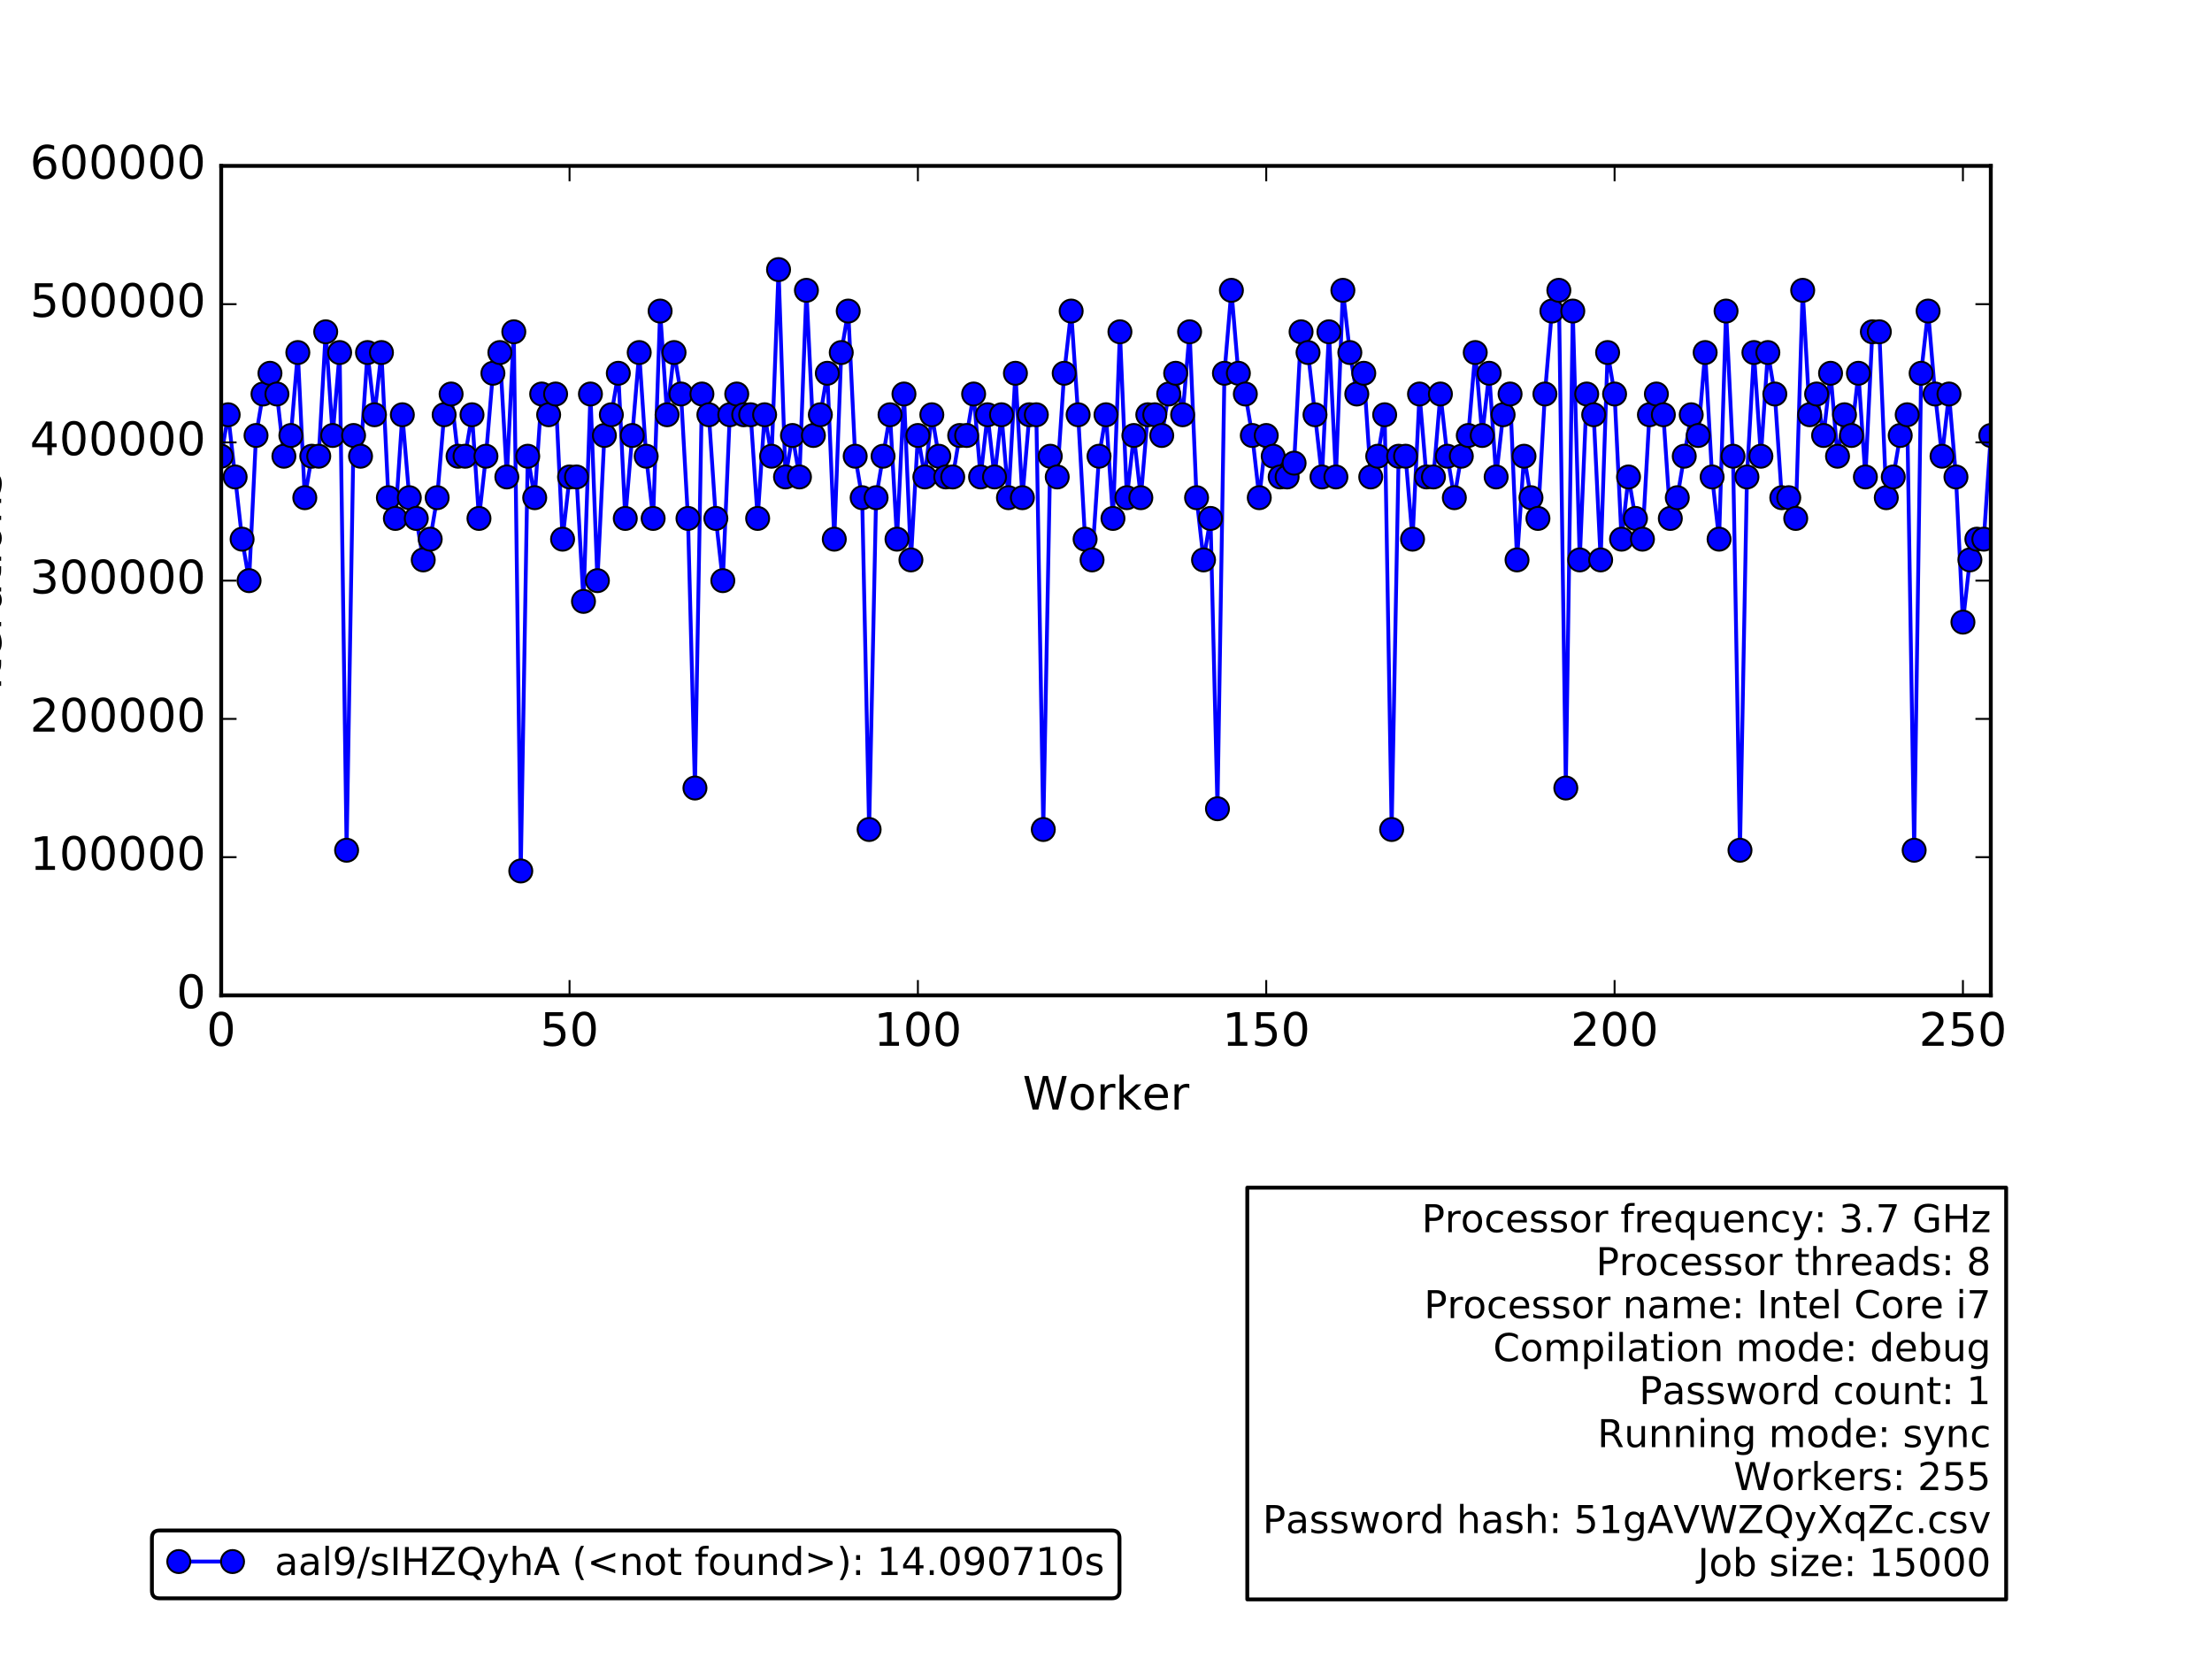 <?xml version="1.0" encoding="utf-8" standalone="no"?>
<!DOCTYPE svg PUBLIC "-//W3C//DTD SVG 1.1//EN"
  "http://www.w3.org/Graphics/SVG/1.1/DTD/svg11.dtd">
<!-- Created with matplotlib (http://matplotlib.org/) -->
<svg height="432pt" version="1.1" viewBox="0 0 576 432" width="576pt" xmlns="http://www.w3.org/2000/svg" xmlns:xlink="http://www.w3.org/1999/xlink">
 <defs>
  <style type="text/css">
*{stroke-linecap:butt;stroke-linejoin:round;stroke-miterlimit:100000;}
  </style>
 </defs>
 <g id="figure_1">
  <g id="patch_1">
   <path d="M 0 432 
L 576 432 
L 576 0 
L 0 0 
z
" style="fill:#ffffff;"/>
  </g>
  <g id="axes_1">
   <g id="patch_2">
    <path d="M 57.6 259.2 
L 518.4 259.2 
L 518.4 43.2 
L 57.6 43.2 
z
" style="fill:#ffffff;"/>
   </g>
   <g id="patch_3">
    <path clip-path="url(#p10cf818ea3)" d="M 57.6 259.2 
L 520.214 259.2 
L 520.214 259.2 
L 57.6 259.2 
z
" style="fill:#0000ff;opacity:0.4;stroke:#000000;stroke-linejoin:miter;"/>
   </g>
   <g id="line2d_1">
    <path clip-path="url(#p10cf818ea3)" d="M 57.6 118.8 
L 59.414 108 
L 63.043 140.4 
L 64.857 151.2 
L 66.671 113.4 
L 68.485 102.6 
L 70.299 97.2 
L 72.113 102.6 
L 73.928 118.8 
L 75.742 113.4 
L 77.556 91.8 
L 79.37 129.6 
L 81.184 118.8 
L 82.998 118.8 
L 84.813 86.4 
L 86.627 113.4 
L 88.441 91.8 
L 90.255 221.4 
L 92.069 113.4 
L 93.883 118.8 
L 95.698 91.8 
L 97.512 108 
L 99.326 91.8 
L 101.14 129.6 
L 102.954 135 
L 104.769 108 
L 106.583 129.6 
L 108.397 135 
L 110.211 145.8 
L 112.025 140.4 
L 113.839 129.6 
L 115.654 108 
L 117.468 102.6 
L 119.282 118.8 
L 121.096 118.8 
L 122.91 108 
L 124.724 135 
L 126.539 118.8 
L 128.353 97.2 
L 130.167 91.8 
L 131.981 124.2 
L 133.795 86.4 
L 135.609 226.8 
L 137.424 118.8 
L 139.238 129.6 
L 141.052 102.6 
L 142.866 108 
L 144.68 102.6 
L 146.494 140.4 
L 148.309 124.2 
L 150.123 124.2 
L 151.937 156.6 
L 153.751 102.6 
L 155.565 151.2 
L 157.38 113.4 
L 159.194 108 
L 161.008 97.2 
L 162.822 135 
L 166.45 91.8 
L 168.265 118.8 
L 170.079 135 
L 171.893 81 
L 173.707 108 
L 175.521 91.8 
L 177.335 102.6 
L 179.15 135 
L 180.964 205.2 
L 182.778 102.6 
L 184.592 108 
L 186.406 135 
L 188.22 151.2 
L 190.035 108 
L 191.849 102.6 
L 193.663 108 
L 195.477 108 
L 197.291 135 
L 199.106 108 
L 200.92 118.8 
L 202.734 70.2 
L 204.548 124.2 
L 206.362 113.4 
L 208.176 124.2 
L 209.991 75.6 
L 211.805 113.4 
L 213.619 108 
L 215.433 97.2 
L 217.247 140.4 
L 219.061 91.8 
L 220.876 81 
L 222.69 118.8 
L 224.504 129.6 
L 226.318 216 
L 228.132 129.6 
L 231.761 108 
L 233.575 140.4 
L 235.389 102.6 
L 237.203 145.8 
L 239.017 113.4 
L 240.831 124.2 
L 242.646 108 
L 244.46 118.8 
L 246.274 124.2 
L 248.088 124.2 
L 249.902 113.4 
L 251.717 113.4 
L 253.531 102.6 
L 255.345 124.2 
L 257.159 108 
L 258.973 124.2 
L 260.787 108 
L 262.602 129.6 
L 264.416 97.2 
L 266.23 129.6 
L 268.044 108 
L 269.858 108 
L 271.672 216 
L 273.487 118.8 
L 275.301 124.2 
L 277.115 97.2 
L 278.929 81 
L 280.743 108 
L 282.557 140.4 
L 284.372 145.8 
L 286.186 118.8 
L 288 108 
L 289.814 135 
L 291.628 86.4 
L 293.443 129.6 
L 295.257 113.4 
L 297.071 129.6 
L 298.885 108 
L 300.699 108 
L 302.513 113.4 
L 304.328 102.6 
L 306.142 97.2 
L 307.956 108 
L 309.77 86.4 
L 311.584 129.6 
L 313.398 145.8 
L 315.213 135 
L 317.027 210.6 
L 318.841 97.2 
L 320.655 75.6 
L 322.469 97.2 
L 324.283 102.6 
L 326.098 113.4 
L 327.912 129.6 
L 329.726 113.4 
L 333.354 124.2 
L 335.169 124.2 
L 336.983 120.6 
L 338.797 86.4 
L 340.611 91.8 
L 344.239 124.2 
L 346.054 86.4 
L 347.868 124.2 
L 349.682 75.6 
L 351.496 91.8 
L 353.31 102.6 
L 355.124 97.2 
L 356.939 124.2 
L 358.753 118.8 
L 360.567 108 
L 362.381 216 
L 364.195 118.8 
L 366.009 118.8 
L 367.824 140.4 
L 369.638 102.6 
L 371.452 124.2 
L 373.266 124.2 
L 375.08 102.6 
L 376.894 118.8 
L 378.709 129.6 
L 380.523 118.8 
L 382.337 113.4 
L 384.151 91.8 
L 385.965 113.4 
L 387.78 97.2 
L 389.594 124.2 
L 391.408 108 
L 393.222 102.6 
L 395.036 145.8 
L 396.85 118.8 
L 398.665 129.6 
L 400.479 135 
L 402.293 102.6 
L 404.107 81 
L 405.921 75.6 
L 407.735 205.2 
L 409.55 81 
L 411.364 145.8 
L 413.178 102.6 
L 414.992 108 
L 416.806 145.8 
L 418.62 91.8 
L 420.435 102.6 
L 422.249 140.4 
L 424.063 124.2 
L 425.877 135 
L 427.691 140.4 
L 429.506 108 
L 431.32 102.6 
L 433.134 108 
L 434.948 135 
L 436.762 129.6 
L 440.391 108 
L 442.205 113.4 
L 444.019 91.8 
L 445.833 124.2 
L 447.647 140.4 
L 449.461 81 
L 451.276 118.8 
L 453.09 221.4 
L 454.904 124.2 
L 456.718 91.8 
L 458.532 118.8 
L 460.346 91.8 
L 462.161 102.6 
L 463.975 129.6 
L 465.789 129.6 
L 467.603 135 
L 469.417 75.6 
L 471.231 108 
L 473.046 102.6 
L 474.86 113.4 
L 476.674 97.2 
L 478.488 118.8 
L 480.302 108 
L 482.117 113.4 
L 483.931 97.2 
L 485.745 124.2 
L 487.559 86.4 
L 489.373 86.4 
L 491.187 129.6 
L 493.002 124.2 
L 494.816 113.4 
L 496.63 108 
L 498.444 221.4 
L 500.258 97.2 
L 502.072 81 
L 503.887 102.6 
L 505.701 118.8 
L 507.515 102.6 
L 509.329 124.2 
L 511.143 162 
L 512.957 145.8 
L 514.772 140.4 
L 516.586 140.4 
L 518.4 113.4 
L 518.4 113.4 
" style="fill:none;stroke:#0000ff;stroke-linecap:square;"/>
    <defs>
     <path d="M 0 3 
C 0.796 3 1.559 2.684 2.121 2.121 
C 2.684 1.559 3 0.796 3 0 
C 3 -0.796 2.684 -1.559 2.121 -2.121 
C 1.559 -2.684 0.796 -3 0 -3 
C -0.796 -3 -1.559 -2.684 -2.121 -2.121 
C -2.684 -1.559 -3 -0.796 -3 0 
C -3 0.796 -2.684 1.559 -2.121 2.121 
C -1.559 2.684 -0.796 3 0 3 
z
" id="m00b230ff35" style="stroke:#000000;stroke-width:0.5;"/>
    </defs>
    <g clip-path="url(#p10cf818ea3)">
     <use style="fill:#0000ff;stroke:#000000;stroke-width:0.5;" x="57.6" xlink:href="#m00b230ff35" y="118.8"/>
     <use style="fill:#0000ff;stroke:#000000;stroke-width:0.5;" x="59.414" xlink:href="#m00b230ff35" y="108.0"/>
     <use style="fill:#0000ff;stroke:#000000;stroke-width:0.5;" x="61.228" xlink:href="#m00b230ff35" y="124.2"/>
     <use style="fill:#0000ff;stroke:#000000;stroke-width:0.5;" x="63.043" xlink:href="#m00b230ff35" y="140.4"/>
     <use style="fill:#0000ff;stroke:#000000;stroke-width:0.5;" x="64.857" xlink:href="#m00b230ff35" y="151.2"/>
     <use style="fill:#0000ff;stroke:#000000;stroke-width:0.5;" x="66.671" xlink:href="#m00b230ff35" y="113.4"/>
     <use style="fill:#0000ff;stroke:#000000;stroke-width:0.5;" x="68.485" xlink:href="#m00b230ff35" y="102.6"/>
     <use style="fill:#0000ff;stroke:#000000;stroke-width:0.5;" x="70.299" xlink:href="#m00b230ff35" y="97.2"/>
     <use style="fill:#0000ff;stroke:#000000;stroke-width:0.5;" x="72.113" xlink:href="#m00b230ff35" y="102.6"/>
     <use style="fill:#0000ff;stroke:#000000;stroke-width:0.5;" x="73.928" xlink:href="#m00b230ff35" y="118.8"/>
     <use style="fill:#0000ff;stroke:#000000;stroke-width:0.5;" x="75.742" xlink:href="#m00b230ff35" y="113.4"/>
     <use style="fill:#0000ff;stroke:#000000;stroke-width:0.5;" x="77.556" xlink:href="#m00b230ff35" y="91.8"/>
     <use style="fill:#0000ff;stroke:#000000;stroke-width:0.5;" x="79.37" xlink:href="#m00b230ff35" y="129.6"/>
     <use style="fill:#0000ff;stroke:#000000;stroke-width:0.5;" x="81.184" xlink:href="#m00b230ff35" y="118.8"/>
     <use style="fill:#0000ff;stroke:#000000;stroke-width:0.5;" x="82.998" xlink:href="#m00b230ff35" y="118.8"/>
     <use style="fill:#0000ff;stroke:#000000;stroke-width:0.5;" x="84.813" xlink:href="#m00b230ff35" y="86.4"/>
     <use style="fill:#0000ff;stroke:#000000;stroke-width:0.5;" x="86.627" xlink:href="#m00b230ff35" y="113.4"/>
     <use style="fill:#0000ff;stroke:#000000;stroke-width:0.5;" x="88.441" xlink:href="#m00b230ff35" y="91.8"/>
     <use style="fill:#0000ff;stroke:#000000;stroke-width:0.5;" x="90.255" xlink:href="#m00b230ff35" y="221.4"/>
     <use style="fill:#0000ff;stroke:#000000;stroke-width:0.5;" x="92.069" xlink:href="#m00b230ff35" y="113.4"/>
     <use style="fill:#0000ff;stroke:#000000;stroke-width:0.5;" x="93.883" xlink:href="#m00b230ff35" y="118.8"/>
     <use style="fill:#0000ff;stroke:#000000;stroke-width:0.5;" x="95.698" xlink:href="#m00b230ff35" y="91.8"/>
     <use style="fill:#0000ff;stroke:#000000;stroke-width:0.5;" x="97.512" xlink:href="#m00b230ff35" y="108.0"/>
     <use style="fill:#0000ff;stroke:#000000;stroke-width:0.5;" x="99.326" xlink:href="#m00b230ff35" y="91.8"/>
     <use style="fill:#0000ff;stroke:#000000;stroke-width:0.5;" x="101.14" xlink:href="#m00b230ff35" y="129.6"/>
     <use style="fill:#0000ff;stroke:#000000;stroke-width:0.5;" x="102.954" xlink:href="#m00b230ff35" y="135.0"/>
     <use style="fill:#0000ff;stroke:#000000;stroke-width:0.5;" x="104.769" xlink:href="#m00b230ff35" y="108.0"/>
     <use style="fill:#0000ff;stroke:#000000;stroke-width:0.5;" x="106.583" xlink:href="#m00b230ff35" y="129.6"/>
     <use style="fill:#0000ff;stroke:#000000;stroke-width:0.5;" x="108.397" xlink:href="#m00b230ff35" y="135.0"/>
     <use style="fill:#0000ff;stroke:#000000;stroke-width:0.5;" x="110.211" xlink:href="#m00b230ff35" y="145.8"/>
     <use style="fill:#0000ff;stroke:#000000;stroke-width:0.5;" x="112.025" xlink:href="#m00b230ff35" y="140.4"/>
     <use style="fill:#0000ff;stroke:#000000;stroke-width:0.5;" x="113.839" xlink:href="#m00b230ff35" y="129.6"/>
     <use style="fill:#0000ff;stroke:#000000;stroke-width:0.5;" x="115.654" xlink:href="#m00b230ff35" y="108.0"/>
     <use style="fill:#0000ff;stroke:#000000;stroke-width:0.5;" x="117.468" xlink:href="#m00b230ff35" y="102.6"/>
     <use style="fill:#0000ff;stroke:#000000;stroke-width:0.5;" x="119.282" xlink:href="#m00b230ff35" y="118.8"/>
     <use style="fill:#0000ff;stroke:#000000;stroke-width:0.5;" x="121.096" xlink:href="#m00b230ff35" y="118.8"/>
     <use style="fill:#0000ff;stroke:#000000;stroke-width:0.5;" x="122.91" xlink:href="#m00b230ff35" y="108.0"/>
     <use style="fill:#0000ff;stroke:#000000;stroke-width:0.5;" x="124.724" xlink:href="#m00b230ff35" y="135.0"/>
     <use style="fill:#0000ff;stroke:#000000;stroke-width:0.5;" x="126.539" xlink:href="#m00b230ff35" y="118.8"/>
     <use style="fill:#0000ff;stroke:#000000;stroke-width:0.5;" x="128.353" xlink:href="#m00b230ff35" y="97.2"/>
     <use style="fill:#0000ff;stroke:#000000;stroke-width:0.5;" x="130.167" xlink:href="#m00b230ff35" y="91.8"/>
     <use style="fill:#0000ff;stroke:#000000;stroke-width:0.5;" x="131.981" xlink:href="#m00b230ff35" y="124.2"/>
     <use style="fill:#0000ff;stroke:#000000;stroke-width:0.5;" x="133.795" xlink:href="#m00b230ff35" y="86.4"/>
     <use style="fill:#0000ff;stroke:#000000;stroke-width:0.5;" x="135.609" xlink:href="#m00b230ff35" y="226.8"/>
     <use style="fill:#0000ff;stroke:#000000;stroke-width:0.5;" x="137.424" xlink:href="#m00b230ff35" y="118.8"/>
     <use style="fill:#0000ff;stroke:#000000;stroke-width:0.5;" x="139.238" xlink:href="#m00b230ff35" y="129.6"/>
     <use style="fill:#0000ff;stroke:#000000;stroke-width:0.5;" x="141.052" xlink:href="#m00b230ff35" y="102.6"/>
     <use style="fill:#0000ff;stroke:#000000;stroke-width:0.5;" x="142.866" xlink:href="#m00b230ff35" y="108.0"/>
     <use style="fill:#0000ff;stroke:#000000;stroke-width:0.5;" x="144.68" xlink:href="#m00b230ff35" y="102.6"/>
     <use style="fill:#0000ff;stroke:#000000;stroke-width:0.5;" x="146.494" xlink:href="#m00b230ff35" y="140.4"/>
     <use style="fill:#0000ff;stroke:#000000;stroke-width:0.5;" x="148.309" xlink:href="#m00b230ff35" y="124.2"/>
     <use style="fill:#0000ff;stroke:#000000;stroke-width:0.5;" x="150.123" xlink:href="#m00b230ff35" y="124.2"/>
     <use style="fill:#0000ff;stroke:#000000;stroke-width:0.5;" x="151.937" xlink:href="#m00b230ff35" y="156.6"/>
     <use style="fill:#0000ff;stroke:#000000;stroke-width:0.5;" x="153.751" xlink:href="#m00b230ff35" y="102.6"/>
     <use style="fill:#0000ff;stroke:#000000;stroke-width:0.5;" x="155.565" xlink:href="#m00b230ff35" y="151.2"/>
     <use style="fill:#0000ff;stroke:#000000;stroke-width:0.5;" x="157.38" xlink:href="#m00b230ff35" y="113.4"/>
     <use style="fill:#0000ff;stroke:#000000;stroke-width:0.5;" x="159.194" xlink:href="#m00b230ff35" y="108.0"/>
     <use style="fill:#0000ff;stroke:#000000;stroke-width:0.5;" x="161.008" xlink:href="#m00b230ff35" y="97.2"/>
     <use style="fill:#0000ff;stroke:#000000;stroke-width:0.5;" x="162.822" xlink:href="#m00b230ff35" y="135.0"/>
     <use style="fill:#0000ff;stroke:#000000;stroke-width:0.5;" x="164.636" xlink:href="#m00b230ff35" y="113.4"/>
     <use style="fill:#0000ff;stroke:#000000;stroke-width:0.5;" x="166.45" xlink:href="#m00b230ff35" y="91.8"/>
     <use style="fill:#0000ff;stroke:#000000;stroke-width:0.5;" x="168.265" xlink:href="#m00b230ff35" y="118.8"/>
     <use style="fill:#0000ff;stroke:#000000;stroke-width:0.5;" x="170.079" xlink:href="#m00b230ff35" y="135.0"/>
     <use style="fill:#0000ff;stroke:#000000;stroke-width:0.5;" x="171.893" xlink:href="#m00b230ff35" y="81.0"/>
     <use style="fill:#0000ff;stroke:#000000;stroke-width:0.5;" x="173.707" xlink:href="#m00b230ff35" y="108.0"/>
     <use style="fill:#0000ff;stroke:#000000;stroke-width:0.5;" x="175.521" xlink:href="#m00b230ff35" y="91.8"/>
     <use style="fill:#0000ff;stroke:#000000;stroke-width:0.5;" x="177.335" xlink:href="#m00b230ff35" y="102.6"/>
     <use style="fill:#0000ff;stroke:#000000;stroke-width:0.5;" x="179.15" xlink:href="#m00b230ff35" y="135.0"/>
     <use style="fill:#0000ff;stroke:#000000;stroke-width:0.5;" x="180.964" xlink:href="#m00b230ff35" y="205.2"/>
     <use style="fill:#0000ff;stroke:#000000;stroke-width:0.5;" x="182.778" xlink:href="#m00b230ff35" y="102.6"/>
     <use style="fill:#0000ff;stroke:#000000;stroke-width:0.5;" x="184.592" xlink:href="#m00b230ff35" y="108.0"/>
     <use style="fill:#0000ff;stroke:#000000;stroke-width:0.5;" x="186.406" xlink:href="#m00b230ff35" y="135.0"/>
     <use style="fill:#0000ff;stroke:#000000;stroke-width:0.5;" x="188.22" xlink:href="#m00b230ff35" y="151.2"/>
     <use style="fill:#0000ff;stroke:#000000;stroke-width:0.5;" x="190.035" xlink:href="#m00b230ff35" y="108.0"/>
     <use style="fill:#0000ff;stroke:#000000;stroke-width:0.5;" x="191.849" xlink:href="#m00b230ff35" y="102.6"/>
     <use style="fill:#0000ff;stroke:#000000;stroke-width:0.5;" x="193.663" xlink:href="#m00b230ff35" y="108.0"/>
     <use style="fill:#0000ff;stroke:#000000;stroke-width:0.5;" x="195.477" xlink:href="#m00b230ff35" y="108.0"/>
     <use style="fill:#0000ff;stroke:#000000;stroke-width:0.5;" x="197.291" xlink:href="#m00b230ff35" y="135.0"/>
     <use style="fill:#0000ff;stroke:#000000;stroke-width:0.5;" x="199.106" xlink:href="#m00b230ff35" y="108.0"/>
     <use style="fill:#0000ff;stroke:#000000;stroke-width:0.5;" x="200.92" xlink:href="#m00b230ff35" y="118.8"/>
     <use style="fill:#0000ff;stroke:#000000;stroke-width:0.5;" x="202.734" xlink:href="#m00b230ff35" y="70.2"/>
     <use style="fill:#0000ff;stroke:#000000;stroke-width:0.5;" x="204.548" xlink:href="#m00b230ff35" y="124.2"/>
     <use style="fill:#0000ff;stroke:#000000;stroke-width:0.5;" x="206.362" xlink:href="#m00b230ff35" y="113.4"/>
     <use style="fill:#0000ff;stroke:#000000;stroke-width:0.5;" x="208.176" xlink:href="#m00b230ff35" y="124.2"/>
     <use style="fill:#0000ff;stroke:#000000;stroke-width:0.5;" x="209.991" xlink:href="#m00b230ff35" y="75.6"/>
     <use style="fill:#0000ff;stroke:#000000;stroke-width:0.5;" x="211.805" xlink:href="#m00b230ff35" y="113.4"/>
     <use style="fill:#0000ff;stroke:#000000;stroke-width:0.5;" x="213.619" xlink:href="#m00b230ff35" y="108.0"/>
     <use style="fill:#0000ff;stroke:#000000;stroke-width:0.5;" x="215.433" xlink:href="#m00b230ff35" y="97.2"/>
     <use style="fill:#0000ff;stroke:#000000;stroke-width:0.5;" x="217.247" xlink:href="#m00b230ff35" y="140.4"/>
     <use style="fill:#0000ff;stroke:#000000;stroke-width:0.5;" x="219.061" xlink:href="#m00b230ff35" y="91.8"/>
     <use style="fill:#0000ff;stroke:#000000;stroke-width:0.5;" x="220.876" xlink:href="#m00b230ff35" y="81.0"/>
     <use style="fill:#0000ff;stroke:#000000;stroke-width:0.5;" x="222.69" xlink:href="#m00b230ff35" y="118.8"/>
     <use style="fill:#0000ff;stroke:#000000;stroke-width:0.5;" x="224.504" xlink:href="#m00b230ff35" y="129.6"/>
     <use style="fill:#0000ff;stroke:#000000;stroke-width:0.5;" x="226.318" xlink:href="#m00b230ff35" y="216.0"/>
     <use style="fill:#0000ff;stroke:#000000;stroke-width:0.5;" x="228.132" xlink:href="#m00b230ff35" y="129.6"/>
     <use style="fill:#0000ff;stroke:#000000;stroke-width:0.5;" x="229.946" xlink:href="#m00b230ff35" y="118.8"/>
     <use style="fill:#0000ff;stroke:#000000;stroke-width:0.5;" x="231.761" xlink:href="#m00b230ff35" y="108.0"/>
     <use style="fill:#0000ff;stroke:#000000;stroke-width:0.5;" x="233.575" xlink:href="#m00b230ff35" y="140.4"/>
     <use style="fill:#0000ff;stroke:#000000;stroke-width:0.5;" x="235.389" xlink:href="#m00b230ff35" y="102.6"/>
     <use style="fill:#0000ff;stroke:#000000;stroke-width:0.5;" x="237.203" xlink:href="#m00b230ff35" y="145.8"/>
     <use style="fill:#0000ff;stroke:#000000;stroke-width:0.5;" x="239.017" xlink:href="#m00b230ff35" y="113.4"/>
     <use style="fill:#0000ff;stroke:#000000;stroke-width:0.5;" x="240.831" xlink:href="#m00b230ff35" y="124.2"/>
     <use style="fill:#0000ff;stroke:#000000;stroke-width:0.5;" x="242.646" xlink:href="#m00b230ff35" y="108.0"/>
     <use style="fill:#0000ff;stroke:#000000;stroke-width:0.5;" x="244.46" xlink:href="#m00b230ff35" y="118.8"/>
     <use style="fill:#0000ff;stroke:#000000;stroke-width:0.5;" x="246.274" xlink:href="#m00b230ff35" y="124.2"/>
     <use style="fill:#0000ff;stroke:#000000;stroke-width:0.5;" x="248.088" xlink:href="#m00b230ff35" y="124.2"/>
     <use style="fill:#0000ff;stroke:#000000;stroke-width:0.5;" x="249.902" xlink:href="#m00b230ff35" y="113.4"/>
     <use style="fill:#0000ff;stroke:#000000;stroke-width:0.5;" x="251.717" xlink:href="#m00b230ff35" y="113.4"/>
     <use style="fill:#0000ff;stroke:#000000;stroke-width:0.5;" x="253.531" xlink:href="#m00b230ff35" y="102.6"/>
     <use style="fill:#0000ff;stroke:#000000;stroke-width:0.5;" x="255.345" xlink:href="#m00b230ff35" y="124.2"/>
     <use style="fill:#0000ff;stroke:#000000;stroke-width:0.5;" x="257.159" xlink:href="#m00b230ff35" y="108.0"/>
     <use style="fill:#0000ff;stroke:#000000;stroke-width:0.5;" x="258.973" xlink:href="#m00b230ff35" y="124.2"/>
     <use style="fill:#0000ff;stroke:#000000;stroke-width:0.5;" x="260.787" xlink:href="#m00b230ff35" y="108.0"/>
     <use style="fill:#0000ff;stroke:#000000;stroke-width:0.5;" x="262.602" xlink:href="#m00b230ff35" y="129.6"/>
     <use style="fill:#0000ff;stroke:#000000;stroke-width:0.5;" x="264.416" xlink:href="#m00b230ff35" y="97.2"/>
     <use style="fill:#0000ff;stroke:#000000;stroke-width:0.5;" x="266.23" xlink:href="#m00b230ff35" y="129.6"/>
     <use style="fill:#0000ff;stroke:#000000;stroke-width:0.5;" x="268.044" xlink:href="#m00b230ff35" y="108.0"/>
     <use style="fill:#0000ff;stroke:#000000;stroke-width:0.5;" x="269.858" xlink:href="#m00b230ff35" y="108.0"/>
     <use style="fill:#0000ff;stroke:#000000;stroke-width:0.5;" x="271.672" xlink:href="#m00b230ff35" y="216.0"/>
     <use style="fill:#0000ff;stroke:#000000;stroke-width:0.5;" x="273.487" xlink:href="#m00b230ff35" y="118.8"/>
     <use style="fill:#0000ff;stroke:#000000;stroke-width:0.5;" x="275.301" xlink:href="#m00b230ff35" y="124.2"/>
     <use style="fill:#0000ff;stroke:#000000;stroke-width:0.5;" x="277.115" xlink:href="#m00b230ff35" y="97.2"/>
     <use style="fill:#0000ff;stroke:#000000;stroke-width:0.5;" x="278.929" xlink:href="#m00b230ff35" y="81.0"/>
     <use style="fill:#0000ff;stroke:#000000;stroke-width:0.5;" x="280.743" xlink:href="#m00b230ff35" y="108.0"/>
     <use style="fill:#0000ff;stroke:#000000;stroke-width:0.5;" x="282.557" xlink:href="#m00b230ff35" y="140.4"/>
     <use style="fill:#0000ff;stroke:#000000;stroke-width:0.5;" x="284.372" xlink:href="#m00b230ff35" y="145.8"/>
     <use style="fill:#0000ff;stroke:#000000;stroke-width:0.5;" x="286.186" xlink:href="#m00b230ff35" y="118.8"/>
     <use style="fill:#0000ff;stroke:#000000;stroke-width:0.5;" x="288.0" xlink:href="#m00b230ff35" y="108.0"/>
     <use style="fill:#0000ff;stroke:#000000;stroke-width:0.5;" x="289.814" xlink:href="#m00b230ff35" y="135.0"/>
     <use style="fill:#0000ff;stroke:#000000;stroke-width:0.5;" x="291.628" xlink:href="#m00b230ff35" y="86.4"/>
     <use style="fill:#0000ff;stroke:#000000;stroke-width:0.5;" x="293.443" xlink:href="#m00b230ff35" y="129.6"/>
     <use style="fill:#0000ff;stroke:#000000;stroke-width:0.5;" x="295.257" xlink:href="#m00b230ff35" y="113.4"/>
     <use style="fill:#0000ff;stroke:#000000;stroke-width:0.5;" x="297.071" xlink:href="#m00b230ff35" y="129.6"/>
     <use style="fill:#0000ff;stroke:#000000;stroke-width:0.5;" x="298.885" xlink:href="#m00b230ff35" y="108.0"/>
     <use style="fill:#0000ff;stroke:#000000;stroke-width:0.5;" x="300.699" xlink:href="#m00b230ff35" y="108.0"/>
     <use style="fill:#0000ff;stroke:#000000;stroke-width:0.5;" x="302.513" xlink:href="#m00b230ff35" y="113.4"/>
     <use style="fill:#0000ff;stroke:#000000;stroke-width:0.5;" x="304.328" xlink:href="#m00b230ff35" y="102.6"/>
     <use style="fill:#0000ff;stroke:#000000;stroke-width:0.5;" x="306.142" xlink:href="#m00b230ff35" y="97.2"/>
     <use style="fill:#0000ff;stroke:#000000;stroke-width:0.5;" x="307.956" xlink:href="#m00b230ff35" y="108.0"/>
     <use style="fill:#0000ff;stroke:#000000;stroke-width:0.5;" x="309.77" xlink:href="#m00b230ff35" y="86.4"/>
     <use style="fill:#0000ff;stroke:#000000;stroke-width:0.5;" x="311.584" xlink:href="#m00b230ff35" y="129.6"/>
     <use style="fill:#0000ff;stroke:#000000;stroke-width:0.5;" x="313.398" xlink:href="#m00b230ff35" y="145.8"/>
     <use style="fill:#0000ff;stroke:#000000;stroke-width:0.5;" x="315.213" xlink:href="#m00b230ff35" y="135.0"/>
     <use style="fill:#0000ff;stroke:#000000;stroke-width:0.5;" x="317.027" xlink:href="#m00b230ff35" y="210.6"/>
     <use style="fill:#0000ff;stroke:#000000;stroke-width:0.5;" x="318.841" xlink:href="#m00b230ff35" y="97.2"/>
     <use style="fill:#0000ff;stroke:#000000;stroke-width:0.5;" x="320.655" xlink:href="#m00b230ff35" y="75.6"/>
     <use style="fill:#0000ff;stroke:#000000;stroke-width:0.5;" x="322.469" xlink:href="#m00b230ff35" y="97.2"/>
     <use style="fill:#0000ff;stroke:#000000;stroke-width:0.5;" x="324.283" xlink:href="#m00b230ff35" y="102.6"/>
     <use style="fill:#0000ff;stroke:#000000;stroke-width:0.5;" x="326.098" xlink:href="#m00b230ff35" y="113.4"/>
     <use style="fill:#0000ff;stroke:#000000;stroke-width:0.5;" x="327.912" xlink:href="#m00b230ff35" y="129.6"/>
     <use style="fill:#0000ff;stroke:#000000;stroke-width:0.5;" x="329.726" xlink:href="#m00b230ff35" y="113.4"/>
     <use style="fill:#0000ff;stroke:#000000;stroke-width:0.5;" x="331.54" xlink:href="#m00b230ff35" y="118.8"/>
     <use style="fill:#0000ff;stroke:#000000;stroke-width:0.5;" x="333.354" xlink:href="#m00b230ff35" y="124.2"/>
     <use style="fill:#0000ff;stroke:#000000;stroke-width:0.5;" x="335.169" xlink:href="#m00b230ff35" y="124.2"/>
     <use style="fill:#0000ff;stroke:#000000;stroke-width:0.5;" x="336.983" xlink:href="#m00b230ff35" y="120.6"/>
     <use style="fill:#0000ff;stroke:#000000;stroke-width:0.5;" x="338.797" xlink:href="#m00b230ff35" y="86.4"/>
     <use style="fill:#0000ff;stroke:#000000;stroke-width:0.5;" x="340.611" xlink:href="#m00b230ff35" y="91.8"/>
     <use style="fill:#0000ff;stroke:#000000;stroke-width:0.5;" x="342.425" xlink:href="#m00b230ff35" y="108.0"/>
     <use style="fill:#0000ff;stroke:#000000;stroke-width:0.5;" x="344.239" xlink:href="#m00b230ff35" y="124.2"/>
     <use style="fill:#0000ff;stroke:#000000;stroke-width:0.5;" x="346.054" xlink:href="#m00b230ff35" y="86.4"/>
     <use style="fill:#0000ff;stroke:#000000;stroke-width:0.5;" x="347.868" xlink:href="#m00b230ff35" y="124.2"/>
     <use style="fill:#0000ff;stroke:#000000;stroke-width:0.5;" x="349.682" xlink:href="#m00b230ff35" y="75.6"/>
     <use style="fill:#0000ff;stroke:#000000;stroke-width:0.5;" x="351.496" xlink:href="#m00b230ff35" y="91.8"/>
     <use style="fill:#0000ff;stroke:#000000;stroke-width:0.5;" x="353.31" xlink:href="#m00b230ff35" y="102.6"/>
     <use style="fill:#0000ff;stroke:#000000;stroke-width:0.5;" x="355.124" xlink:href="#m00b230ff35" y="97.2"/>
     <use style="fill:#0000ff;stroke:#000000;stroke-width:0.5;" x="356.939" xlink:href="#m00b230ff35" y="124.2"/>
     <use style="fill:#0000ff;stroke:#000000;stroke-width:0.5;" x="358.753" xlink:href="#m00b230ff35" y="118.8"/>
     <use style="fill:#0000ff;stroke:#000000;stroke-width:0.5;" x="360.567" xlink:href="#m00b230ff35" y="108.0"/>
     <use style="fill:#0000ff;stroke:#000000;stroke-width:0.5;" x="362.381" xlink:href="#m00b230ff35" y="216.0"/>
     <use style="fill:#0000ff;stroke:#000000;stroke-width:0.5;" x="364.195" xlink:href="#m00b230ff35" y="118.8"/>
     <use style="fill:#0000ff;stroke:#000000;stroke-width:0.5;" x="366.009" xlink:href="#m00b230ff35" y="118.8"/>
     <use style="fill:#0000ff;stroke:#000000;stroke-width:0.5;" x="367.824" xlink:href="#m00b230ff35" y="140.4"/>
     <use style="fill:#0000ff;stroke:#000000;stroke-width:0.5;" x="369.638" xlink:href="#m00b230ff35" y="102.6"/>
     <use style="fill:#0000ff;stroke:#000000;stroke-width:0.5;" x="371.452" xlink:href="#m00b230ff35" y="124.2"/>
     <use style="fill:#0000ff;stroke:#000000;stroke-width:0.5;" x="373.266" xlink:href="#m00b230ff35" y="124.2"/>
     <use style="fill:#0000ff;stroke:#000000;stroke-width:0.5;" x="375.08" xlink:href="#m00b230ff35" y="102.6"/>
     <use style="fill:#0000ff;stroke:#000000;stroke-width:0.5;" x="376.894" xlink:href="#m00b230ff35" y="118.8"/>
     <use style="fill:#0000ff;stroke:#000000;stroke-width:0.5;" x="378.709" xlink:href="#m00b230ff35" y="129.6"/>
     <use style="fill:#0000ff;stroke:#000000;stroke-width:0.5;" x="380.523" xlink:href="#m00b230ff35" y="118.8"/>
     <use style="fill:#0000ff;stroke:#000000;stroke-width:0.5;" x="382.337" xlink:href="#m00b230ff35" y="113.4"/>
     <use style="fill:#0000ff;stroke:#000000;stroke-width:0.5;" x="384.151" xlink:href="#m00b230ff35" y="91.8"/>
     <use style="fill:#0000ff;stroke:#000000;stroke-width:0.5;" x="385.965" xlink:href="#m00b230ff35" y="113.4"/>
     <use style="fill:#0000ff;stroke:#000000;stroke-width:0.5;" x="387.78" xlink:href="#m00b230ff35" y="97.2"/>
     <use style="fill:#0000ff;stroke:#000000;stroke-width:0.5;" x="389.594" xlink:href="#m00b230ff35" y="124.2"/>
     <use style="fill:#0000ff;stroke:#000000;stroke-width:0.5;" x="391.408" xlink:href="#m00b230ff35" y="108.0"/>
     <use style="fill:#0000ff;stroke:#000000;stroke-width:0.5;" x="393.222" xlink:href="#m00b230ff35" y="102.6"/>
     <use style="fill:#0000ff;stroke:#000000;stroke-width:0.5;" x="395.036" xlink:href="#m00b230ff35" y="145.8"/>
     <use style="fill:#0000ff;stroke:#000000;stroke-width:0.5;" x="396.85" xlink:href="#m00b230ff35" y="118.8"/>
     <use style="fill:#0000ff;stroke:#000000;stroke-width:0.5;" x="398.665" xlink:href="#m00b230ff35" y="129.6"/>
     <use style="fill:#0000ff;stroke:#000000;stroke-width:0.5;" x="400.479" xlink:href="#m00b230ff35" y="135.0"/>
     <use style="fill:#0000ff;stroke:#000000;stroke-width:0.5;" x="402.293" xlink:href="#m00b230ff35" y="102.6"/>
     <use style="fill:#0000ff;stroke:#000000;stroke-width:0.5;" x="404.107" xlink:href="#m00b230ff35" y="81.0"/>
     <use style="fill:#0000ff;stroke:#000000;stroke-width:0.5;" x="405.921" xlink:href="#m00b230ff35" y="75.6"/>
     <use style="fill:#0000ff;stroke:#000000;stroke-width:0.5;" x="407.735" xlink:href="#m00b230ff35" y="205.2"/>
     <use style="fill:#0000ff;stroke:#000000;stroke-width:0.5;" x="409.55" xlink:href="#m00b230ff35" y="81.0"/>
     <use style="fill:#0000ff;stroke:#000000;stroke-width:0.5;" x="411.364" xlink:href="#m00b230ff35" y="145.8"/>
     <use style="fill:#0000ff;stroke:#000000;stroke-width:0.5;" x="413.178" xlink:href="#m00b230ff35" y="102.6"/>
     <use style="fill:#0000ff;stroke:#000000;stroke-width:0.5;" x="414.992" xlink:href="#m00b230ff35" y="108.0"/>
     <use style="fill:#0000ff;stroke:#000000;stroke-width:0.5;" x="416.806" xlink:href="#m00b230ff35" y="145.8"/>
     <use style="fill:#0000ff;stroke:#000000;stroke-width:0.5;" x="418.62" xlink:href="#m00b230ff35" y="91.8"/>
     <use style="fill:#0000ff;stroke:#000000;stroke-width:0.5;" x="420.435" xlink:href="#m00b230ff35" y="102.6"/>
     <use style="fill:#0000ff;stroke:#000000;stroke-width:0.5;" x="422.249" xlink:href="#m00b230ff35" y="140.4"/>
     <use style="fill:#0000ff;stroke:#000000;stroke-width:0.5;" x="424.063" xlink:href="#m00b230ff35" y="124.2"/>
     <use style="fill:#0000ff;stroke:#000000;stroke-width:0.5;" x="425.877" xlink:href="#m00b230ff35" y="135.0"/>
     <use style="fill:#0000ff;stroke:#000000;stroke-width:0.5;" x="427.691" xlink:href="#m00b230ff35" y="140.4"/>
     <use style="fill:#0000ff;stroke:#000000;stroke-width:0.5;" x="429.506" xlink:href="#m00b230ff35" y="108.0"/>
     <use style="fill:#0000ff;stroke:#000000;stroke-width:0.5;" x="431.32" xlink:href="#m00b230ff35" y="102.6"/>
     <use style="fill:#0000ff;stroke:#000000;stroke-width:0.5;" x="433.134" xlink:href="#m00b230ff35" y="108.0"/>
     <use style="fill:#0000ff;stroke:#000000;stroke-width:0.5;" x="434.948" xlink:href="#m00b230ff35" y="135.0"/>
     <use style="fill:#0000ff;stroke:#000000;stroke-width:0.5;" x="436.762" xlink:href="#m00b230ff35" y="129.6"/>
     <use style="fill:#0000ff;stroke:#000000;stroke-width:0.5;" x="438.576" xlink:href="#m00b230ff35" y="118.8"/>
     <use style="fill:#0000ff;stroke:#000000;stroke-width:0.5;" x="440.391" xlink:href="#m00b230ff35" y="108.0"/>
     <use style="fill:#0000ff;stroke:#000000;stroke-width:0.5;" x="442.205" xlink:href="#m00b230ff35" y="113.4"/>
     <use style="fill:#0000ff;stroke:#000000;stroke-width:0.5;" x="444.019" xlink:href="#m00b230ff35" y="91.8"/>
     <use style="fill:#0000ff;stroke:#000000;stroke-width:0.5;" x="445.833" xlink:href="#m00b230ff35" y="124.2"/>
     <use style="fill:#0000ff;stroke:#000000;stroke-width:0.5;" x="447.647" xlink:href="#m00b230ff35" y="140.4"/>
     <use style="fill:#0000ff;stroke:#000000;stroke-width:0.5;" x="449.461" xlink:href="#m00b230ff35" y="81.0"/>
     <use style="fill:#0000ff;stroke:#000000;stroke-width:0.5;" x="451.276" xlink:href="#m00b230ff35" y="118.8"/>
     <use style="fill:#0000ff;stroke:#000000;stroke-width:0.5;" x="453.09" xlink:href="#m00b230ff35" y="221.4"/>
     <use style="fill:#0000ff;stroke:#000000;stroke-width:0.5;" x="454.904" xlink:href="#m00b230ff35" y="124.2"/>
     <use style="fill:#0000ff;stroke:#000000;stroke-width:0.5;" x="456.718" xlink:href="#m00b230ff35" y="91.8"/>
     <use style="fill:#0000ff;stroke:#000000;stroke-width:0.5;" x="458.532" xlink:href="#m00b230ff35" y="118.8"/>
     <use style="fill:#0000ff;stroke:#000000;stroke-width:0.5;" x="460.346" xlink:href="#m00b230ff35" y="91.8"/>
     <use style="fill:#0000ff;stroke:#000000;stroke-width:0.5;" x="462.161" xlink:href="#m00b230ff35" y="102.6"/>
     <use style="fill:#0000ff;stroke:#000000;stroke-width:0.5;" x="463.975" xlink:href="#m00b230ff35" y="129.6"/>
     <use style="fill:#0000ff;stroke:#000000;stroke-width:0.5;" x="465.789" xlink:href="#m00b230ff35" y="129.6"/>
     <use style="fill:#0000ff;stroke:#000000;stroke-width:0.5;" x="467.603" xlink:href="#m00b230ff35" y="135.0"/>
     <use style="fill:#0000ff;stroke:#000000;stroke-width:0.5;" x="469.417" xlink:href="#m00b230ff35" y="75.6"/>
     <use style="fill:#0000ff;stroke:#000000;stroke-width:0.5;" x="471.231" xlink:href="#m00b230ff35" y="108.0"/>
     <use style="fill:#0000ff;stroke:#000000;stroke-width:0.5;" x="473.046" xlink:href="#m00b230ff35" y="102.6"/>
     <use style="fill:#0000ff;stroke:#000000;stroke-width:0.5;" x="474.86" xlink:href="#m00b230ff35" y="113.4"/>
     <use style="fill:#0000ff;stroke:#000000;stroke-width:0.5;" x="476.674" xlink:href="#m00b230ff35" y="97.2"/>
     <use style="fill:#0000ff;stroke:#000000;stroke-width:0.5;" x="478.488" xlink:href="#m00b230ff35" y="118.8"/>
     <use style="fill:#0000ff;stroke:#000000;stroke-width:0.5;" x="480.302" xlink:href="#m00b230ff35" y="108.0"/>
     <use style="fill:#0000ff;stroke:#000000;stroke-width:0.5;" x="482.117" xlink:href="#m00b230ff35" y="113.4"/>
     <use style="fill:#0000ff;stroke:#000000;stroke-width:0.5;" x="483.931" xlink:href="#m00b230ff35" y="97.2"/>
     <use style="fill:#0000ff;stroke:#000000;stroke-width:0.5;" x="485.745" xlink:href="#m00b230ff35" y="124.2"/>
     <use style="fill:#0000ff;stroke:#000000;stroke-width:0.5;" x="487.559" xlink:href="#m00b230ff35" y="86.4"/>
     <use style="fill:#0000ff;stroke:#000000;stroke-width:0.5;" x="489.373" xlink:href="#m00b230ff35" y="86.4"/>
     <use style="fill:#0000ff;stroke:#000000;stroke-width:0.5;" x="491.187" xlink:href="#m00b230ff35" y="129.6"/>
     <use style="fill:#0000ff;stroke:#000000;stroke-width:0.5;" x="493.002" xlink:href="#m00b230ff35" y="124.2"/>
     <use style="fill:#0000ff;stroke:#000000;stroke-width:0.5;" x="494.816" xlink:href="#m00b230ff35" y="113.4"/>
     <use style="fill:#0000ff;stroke:#000000;stroke-width:0.5;" x="496.63" xlink:href="#m00b230ff35" y="108.0"/>
     <use style="fill:#0000ff;stroke:#000000;stroke-width:0.5;" x="498.444" xlink:href="#m00b230ff35" y="221.4"/>
     <use style="fill:#0000ff;stroke:#000000;stroke-width:0.5;" x="500.258" xlink:href="#m00b230ff35" y="97.2"/>
     <use style="fill:#0000ff;stroke:#000000;stroke-width:0.5;" x="502.072" xlink:href="#m00b230ff35" y="81.0"/>
     <use style="fill:#0000ff;stroke:#000000;stroke-width:0.5;" x="503.887" xlink:href="#m00b230ff35" y="102.6"/>
     <use style="fill:#0000ff;stroke:#000000;stroke-width:0.5;" x="505.701" xlink:href="#m00b230ff35" y="118.8"/>
     <use style="fill:#0000ff;stroke:#000000;stroke-width:0.5;" x="507.515" xlink:href="#m00b230ff35" y="102.6"/>
     <use style="fill:#0000ff;stroke:#000000;stroke-width:0.5;" x="509.329" xlink:href="#m00b230ff35" y="124.2"/>
     <use style="fill:#0000ff;stroke:#000000;stroke-width:0.5;" x="511.143" xlink:href="#m00b230ff35" y="162.0"/>
     <use style="fill:#0000ff;stroke:#000000;stroke-width:0.5;" x="512.957" xlink:href="#m00b230ff35" y="145.8"/>
     <use style="fill:#0000ff;stroke:#000000;stroke-width:0.5;" x="514.772" xlink:href="#m00b230ff35" y="140.4"/>
     <use style="fill:#0000ff;stroke:#000000;stroke-width:0.5;" x="516.586" xlink:href="#m00b230ff35" y="140.4"/>
     <use style="fill:#0000ff;stroke:#000000;stroke-width:0.5;" x="518.4" xlink:href="#m00b230ff35" y="113.4"/>
    </g>
   </g>
   <g id="patch_4">
    <path d="M 57.6 259.2 
L 518.4 259.2 
" style="fill:none;stroke:#000000;stroke-linecap:square;stroke-linejoin:miter;"/>
   </g>
   <g id="patch_5">
    <path d="M 518.4 259.2 
L 518.4 43.2 
" style="fill:none;stroke:#000000;stroke-linecap:square;stroke-linejoin:miter;"/>
   </g>
   <g id="patch_6">
    <path d="M 57.6 43.2 
L 518.4 43.2 
" style="fill:none;stroke:#000000;stroke-linecap:square;stroke-linejoin:miter;"/>
   </g>
   <g id="patch_7">
    <path d="M 57.6 259.2 
L 57.6 43.2 
" style="fill:none;stroke:#000000;stroke-linecap:square;stroke-linejoin:miter;"/>
   </g>
   <g id="matplotlib.axis_1">
    <g id="xtick_1">
     <g id="line2d_2">
      <defs>
       <path d="M 0 0 
L 0 -4 
" id="m14934c1578" style="stroke:#000000;stroke-width:0.5;"/>
      </defs>
      <g>
       <use style="stroke:#000000;stroke-width:0.5;" x="57.6" xlink:href="#m14934c1578" y="259.2"/>
      </g>
     </g>
     <g id="line2d_3">
      <defs>
       <path d="M 0 0 
L 0 4 
" id="md3e5ee04cb" style="stroke:#000000;stroke-width:0.5;"/>
      </defs>
      <g>
       <use style="stroke:#000000;stroke-width:0.5;" x="57.6" xlink:href="#md3e5ee04cb" y="43.2"/>
      </g>
     </g>
     <g id="text_1">
      <!-- 0 -->
      <defs>
       <path d="M 31.781 66.406 
Q 24.172 66.406 20.328 58.906 
Q 16.5 51.422 16.5 36.375 
Q 16.5 21.391 20.328 13.891 
Q 24.172 6.391 31.781 6.391 
Q 39.453 6.391 43.281 13.891 
Q 47.125 21.391 47.125 36.375 
Q 47.125 51.422 43.281 58.906 
Q 39.453 66.406 31.781 66.406 
M 31.781 74.219 
Q 44.047 74.219 50.516 64.516 
Q 56.984 54.828 56.984 36.375 
Q 56.984 17.969 50.516 8.266 
Q 44.047 -1.422 31.781 -1.422 
Q 19.531 -1.422 13.062 8.266 
Q 6.594 17.969 6.594 36.375 
Q 6.594 54.828 13.062 64.516 
Q 19.531 74.219 31.781 74.219 
" id="BitstreamVeraSans-Roman-30"/>
      </defs>
      <g transform="translate(53.782 272.318)scale(0.12 -0.12)">
       <use xlink:href="#BitstreamVeraSans-Roman-30"/>
      </g>
     </g>
    </g>
    <g id="xtick_2">
     <g id="line2d_4">
      <g>
       <use style="stroke:#000000;stroke-width:0.5;" x="148.309" xlink:href="#m14934c1578" y="259.2"/>
      </g>
     </g>
     <g id="line2d_5">
      <g>
       <use style="stroke:#000000;stroke-width:0.5;" x="148.309" xlink:href="#md3e5ee04cb" y="43.2"/>
      </g>
     </g>
     <g id="text_2">
      <!-- 50 -->
      <defs>
       <path d="M 10.797 72.906 
L 49.516 72.906 
L 49.516 64.594 
L 19.828 64.594 
L 19.828 46.734 
Q 21.969 47.469 24.109 47.828 
Q 26.266 48.188 28.422 48.188 
Q 40.625 48.188 47.75 41.5 
Q 54.891 34.812 54.891 23.391 
Q 54.891 11.625 47.562 5.094 
Q 40.234 -1.422 26.906 -1.422 
Q 22.312 -1.422 17.547 -0.641 
Q 12.797 0.141 7.719 1.703 
L 7.719 11.625 
Q 12.109 9.234 16.797 8.062 
Q 21.484 6.891 26.703 6.891 
Q 35.156 6.891 40.078 11.328 
Q 45.016 15.766 45.016 23.391 
Q 45.016 31 40.078 35.438 
Q 35.156 39.891 26.703 39.891 
Q 22.75 39.891 18.812 39.016 
Q 14.891 38.141 10.797 36.281 
z
" id="BitstreamVeraSans-Roman-35"/>
      </defs>
      <g transform="translate(140.674 272.318)scale(0.12 -0.12)">
       <use xlink:href="#BitstreamVeraSans-Roman-35"/>
       <use x="63.623" xlink:href="#BitstreamVeraSans-Roman-30"/>
      </g>
     </g>
    </g>
    <g id="xtick_3">
     <g id="line2d_6">
      <g>
       <use style="stroke:#000000;stroke-width:0.5;" x="239.017" xlink:href="#m14934c1578" y="259.2"/>
      </g>
     </g>
     <g id="line2d_7">
      <g>
       <use style="stroke:#000000;stroke-width:0.5;" x="239.017" xlink:href="#md3e5ee04cb" y="43.2"/>
      </g>
     </g>
     <g id="text_3">
      <!-- 100 -->
      <defs>
       <path d="M 12.406 8.297 
L 28.516 8.297 
L 28.516 63.922 
L 10.984 60.406 
L 10.984 69.391 
L 28.422 72.906 
L 38.281 72.906 
L 38.281 8.297 
L 54.391 8.297 
L 54.391 0 
L 12.406 0 
z
" id="BitstreamVeraSans-Roman-31"/>
      </defs>
      <g transform="translate(227.565 272.318)scale(0.12 -0.12)">
       <use xlink:href="#BitstreamVeraSans-Roman-31"/>
       <use x="63.623" xlink:href="#BitstreamVeraSans-Roman-30"/>
       <use x="127.246" xlink:href="#BitstreamVeraSans-Roman-30"/>
      </g>
     </g>
    </g>
    <g id="xtick_4">
     <g id="line2d_8">
      <g>
       <use style="stroke:#000000;stroke-width:0.5;" x="329.726" xlink:href="#m14934c1578" y="259.2"/>
      </g>
     </g>
     <g id="line2d_9">
      <g>
       <use style="stroke:#000000;stroke-width:0.5;" x="329.726" xlink:href="#md3e5ee04cb" y="43.2"/>
      </g>
     </g>
     <g id="text_4">
      <!-- 150 -->
      <g transform="translate(318.273 272.318)scale(0.12 -0.12)">
       <use xlink:href="#BitstreamVeraSans-Roman-31"/>
       <use x="63.623" xlink:href="#BitstreamVeraSans-Roman-35"/>
       <use x="127.246" xlink:href="#BitstreamVeraSans-Roman-30"/>
      </g>
     </g>
    </g>
    <g id="xtick_5">
     <g id="line2d_10">
      <g>
       <use style="stroke:#000000;stroke-width:0.5;" x="420.435" xlink:href="#m14934c1578" y="259.2"/>
      </g>
     </g>
     <g id="line2d_11">
      <g>
       <use style="stroke:#000000;stroke-width:0.5;" x="420.435" xlink:href="#md3e5ee04cb" y="43.2"/>
      </g>
     </g>
     <g id="text_5">
      <!-- 200 -->
      <defs>
       <path d="M 19.188 8.297 
L 53.609 8.297 
L 53.609 0 
L 7.328 0 
L 7.328 8.297 
Q 12.938 14.109 22.625 23.891 
Q 32.328 33.688 34.812 36.531 
Q 39.547 41.844 41.422 45.531 
Q 43.312 49.219 43.312 52.781 
Q 43.312 58.594 39.234 62.25 
Q 35.156 65.922 28.609 65.922 
Q 23.969 65.922 18.812 64.312 
Q 13.672 62.703 7.812 59.422 
L 7.812 69.391 
Q 13.766 71.781 18.938 73 
Q 24.125 74.219 28.422 74.219 
Q 39.75 74.219 46.484 68.547 
Q 53.219 62.891 53.219 53.422 
Q 53.219 48.922 51.531 44.891 
Q 49.859 40.875 45.406 35.406 
Q 44.188 33.984 37.641 27.219 
Q 31.109 20.453 19.188 8.297 
" id="BitstreamVeraSans-Roman-32"/>
      </defs>
      <g transform="translate(408.982 272.318)scale(0.12 -0.12)">
       <use xlink:href="#BitstreamVeraSans-Roman-32"/>
       <use x="63.623" xlink:href="#BitstreamVeraSans-Roman-30"/>
       <use x="127.246" xlink:href="#BitstreamVeraSans-Roman-30"/>
      </g>
     </g>
    </g>
    <g id="xtick_6">
     <g id="line2d_12">
      <g>
       <use style="stroke:#000000;stroke-width:0.5;" x="511.143" xlink:href="#m14934c1578" y="259.2"/>
      </g>
     </g>
     <g id="line2d_13">
      <g>
       <use style="stroke:#000000;stroke-width:0.5;" x="511.143" xlink:href="#md3e5ee04cb" y="43.2"/>
      </g>
     </g>
     <g id="text_6">
      <!-- 250 -->
      <g transform="translate(499.691 272.318)scale(0.12 -0.12)">
       <use xlink:href="#BitstreamVeraSans-Roman-32"/>
       <use x="63.623" xlink:href="#BitstreamVeraSans-Roman-35"/>
       <use x="127.246" xlink:href="#BitstreamVeraSans-Roman-30"/>
      </g>
     </g>
    </g>
    <g id="text_7">
     <!-- Worker -->
     <defs>
      <path d="M 56.203 29.594 
L 56.203 25.203 
L 14.891 25.203 
Q 15.484 15.922 20.484 11.062 
Q 25.484 6.203 34.422 6.203 
Q 39.594 6.203 44.453 7.469 
Q 49.312 8.734 54.109 11.281 
L 54.109 2.781 
Q 49.266 0.734 44.188 -0.344 
Q 39.109 -1.422 33.891 -1.422 
Q 20.797 -1.422 13.156 6.188 
Q 5.516 13.812 5.516 26.812 
Q 5.516 40.234 12.766 48.109 
Q 20.016 56 32.328 56 
Q 43.359 56 49.781 48.891 
Q 56.203 41.797 56.203 29.594 
M 47.219 32.234 
Q 47.125 39.594 43.094 43.984 
Q 39.062 48.391 32.422 48.391 
Q 24.906 48.391 20.391 44.141 
Q 15.875 39.891 15.188 32.172 
z
" id="BitstreamVeraSans-Roman-65"/>
      <path d="M 3.328 72.906 
L 13.281 72.906 
L 28.609 11.281 
L 43.891 72.906 
L 54.984 72.906 
L 70.312 11.281 
L 85.594 72.906 
L 95.609 72.906 
L 77.297 0 
L 64.891 0 
L 49.516 63.281 
L 33.984 0 
L 21.578 0 
z
" id="BitstreamVeraSans-Roman-57"/>
      <path d="M 30.609 48.391 
Q 23.391 48.391 19.188 42.75 
Q 14.984 37.109 14.984 27.297 
Q 14.984 17.484 19.156 11.844 
Q 23.344 6.203 30.609 6.203 
Q 37.797 6.203 41.984 11.859 
Q 46.188 17.531 46.188 27.297 
Q 46.188 37.016 41.984 42.703 
Q 37.797 48.391 30.609 48.391 
M 30.609 56 
Q 42.328 56 49.016 48.375 
Q 55.719 40.766 55.719 27.297 
Q 55.719 13.875 49.016 6.219 
Q 42.328 -1.422 30.609 -1.422 
Q 18.844 -1.422 12.172 6.219 
Q 5.516 13.875 5.516 27.297 
Q 5.516 40.766 12.172 48.375 
Q 18.844 56 30.609 56 
" id="BitstreamVeraSans-Roman-6f"/>
      <path d="M 41.109 46.297 
Q 39.594 47.172 37.812 47.578 
Q 36.031 48 33.891 48 
Q 26.266 48 22.188 43.047 
Q 18.109 38.094 18.109 28.812 
L 18.109 0 
L 9.078 0 
L 9.078 54.688 
L 18.109 54.688 
L 18.109 46.188 
Q 20.953 51.172 25.484 53.578 
Q 30.031 56 36.531 56 
Q 37.453 56 38.578 55.875 
Q 39.703 55.766 41.062 55.516 
z
" id="BitstreamVeraSans-Roman-72"/>
      <path d="M 9.078 75.984 
L 18.109 75.984 
L 18.109 31.109 
L 44.922 54.688 
L 56.391 54.688 
L 27.391 29.109 
L 57.625 0 
L 45.906 0 
L 18.109 26.703 
L 18.109 0 
L 9.078 0 
z
" id="BitstreamVeraSans-Roman-6b"/>
     </defs>
     <g transform="translate(266.304 288.932)scale(0.12 -0.12)">
      <use xlink:href="#BitstreamVeraSans-Roman-57"/>
      <use x="98.799" xlink:href="#BitstreamVeraSans-Roman-6f"/>
      <use x="159.98" xlink:href="#BitstreamVeraSans-Roman-72"/>
      <use x="201.094" xlink:href="#BitstreamVeraSans-Roman-6b"/>
      <use x="258.957" xlink:href="#BitstreamVeraSans-Roman-65"/>
      <use x="320.48" xlink:href="#BitstreamVeraSans-Roman-72"/>
     </g>
    </g>
   </g>
   <g id="matplotlib.axis_2">
    <g id="ytick_1">
     <g id="line2d_14">
      <defs>
       <path d="M 0 0 
L 4 0 
" id="m5e92abc580" style="stroke:#000000;stroke-width:0.5;"/>
      </defs>
      <g>
       <use style="stroke:#000000;stroke-width:0.5;" x="57.6" xlink:href="#m5e92abc580" y="259.2"/>
      </g>
     </g>
     <g id="line2d_15">
      <defs>
       <path d="M 0 0 
L -4 0 
" id="ma64d6d88c8" style="stroke:#000000;stroke-width:0.5;"/>
      </defs>
      <g>
       <use style="stroke:#000000;stroke-width:0.5;" x="518.4" xlink:href="#ma64d6d88c8" y="259.2"/>
      </g>
     </g>
     <g id="text_8">
      <!-- 0 -->
      <g transform="translate(45.965 262.511)scale(0.12 -0.12)">
       <use xlink:href="#BitstreamVeraSans-Roman-30"/>
      </g>
     </g>
    </g>
    <g id="ytick_2">
     <g id="line2d_16">
      <g>
       <use style="stroke:#000000;stroke-width:0.5;" x="57.6" xlink:href="#m5e92abc580" y="223.2"/>
      </g>
     </g>
     <g id="line2d_17">
      <g>
       <use style="stroke:#000000;stroke-width:0.5;" x="518.4" xlink:href="#ma64d6d88c8" y="223.2"/>
      </g>
     </g>
     <g id="text_9">
      <!-- 100000 -->
      <g transform="translate(7.79 226.511)scale(0.12 -0.12)">
       <use xlink:href="#BitstreamVeraSans-Roman-31"/>
       <use x="63.623" xlink:href="#BitstreamVeraSans-Roman-30"/>
       <use x="127.246" xlink:href="#BitstreamVeraSans-Roman-30"/>
       <use x="190.869" xlink:href="#BitstreamVeraSans-Roman-30"/>
       <use x="254.492" xlink:href="#BitstreamVeraSans-Roman-30"/>
       <use x="318.115" xlink:href="#BitstreamVeraSans-Roman-30"/>
      </g>
     </g>
    </g>
    <g id="ytick_3">
     <g id="line2d_18">
      <g>
       <use style="stroke:#000000;stroke-width:0.5;" x="57.6" xlink:href="#m5e92abc580" y="187.2"/>
      </g>
     </g>
     <g id="line2d_19">
      <g>
       <use style="stroke:#000000;stroke-width:0.5;" x="518.4" xlink:href="#ma64d6d88c8" y="187.2"/>
      </g>
     </g>
     <g id="text_10">
      <!-- 200000 -->
      <g transform="translate(7.79 190.511)scale(0.12 -0.12)">
       <use xlink:href="#BitstreamVeraSans-Roman-32"/>
       <use x="63.623" xlink:href="#BitstreamVeraSans-Roman-30"/>
       <use x="127.246" xlink:href="#BitstreamVeraSans-Roman-30"/>
       <use x="190.869" xlink:href="#BitstreamVeraSans-Roman-30"/>
       <use x="254.492" xlink:href="#BitstreamVeraSans-Roman-30"/>
       <use x="318.115" xlink:href="#BitstreamVeraSans-Roman-30"/>
      </g>
     </g>
    </g>
    <g id="ytick_4">
     <g id="line2d_20">
      <g>
       <use style="stroke:#000000;stroke-width:0.5;" x="57.6" xlink:href="#m5e92abc580" y="151.2"/>
      </g>
     </g>
     <g id="line2d_21">
      <g>
       <use style="stroke:#000000;stroke-width:0.5;" x="518.4" xlink:href="#ma64d6d88c8" y="151.2"/>
      </g>
     </g>
     <g id="text_11">
      <!-- 300000 -->
      <defs>
       <path d="M 40.578 39.312 
Q 47.656 37.797 51.625 33 
Q 55.609 28.219 55.609 21.188 
Q 55.609 10.406 48.188 4.484 
Q 40.766 -1.422 27.094 -1.422 
Q 22.516 -1.422 17.656 -0.516 
Q 12.797 0.391 7.625 2.203 
L 7.625 11.719 
Q 11.719 9.328 16.594 8.109 
Q 21.484 6.891 26.812 6.891 
Q 36.078 6.891 40.938 10.547 
Q 45.797 14.203 45.797 21.188 
Q 45.797 27.641 41.281 31.266 
Q 36.766 34.906 28.719 34.906 
L 20.219 34.906 
L 20.219 43.016 
L 29.109 43.016 
Q 36.375 43.016 40.234 45.922 
Q 44.094 48.828 44.094 54.297 
Q 44.094 59.906 40.109 62.906 
Q 36.141 65.922 28.719 65.922 
Q 24.656 65.922 20.016 65.031 
Q 15.375 64.156 9.812 62.312 
L 9.812 71.094 
Q 15.438 72.656 20.344 73.438 
Q 25.25 74.219 29.594 74.219 
Q 40.828 74.219 47.359 69.109 
Q 53.906 64.016 53.906 55.328 
Q 53.906 49.266 50.438 45.094 
Q 46.969 40.922 40.578 39.312 
" id="BitstreamVeraSans-Roman-33"/>
      </defs>
      <g transform="translate(7.79 154.511)scale(0.12 -0.12)">
       <use xlink:href="#BitstreamVeraSans-Roman-33"/>
       <use x="63.623" xlink:href="#BitstreamVeraSans-Roman-30"/>
       <use x="127.246" xlink:href="#BitstreamVeraSans-Roman-30"/>
       <use x="190.869" xlink:href="#BitstreamVeraSans-Roman-30"/>
       <use x="254.492" xlink:href="#BitstreamVeraSans-Roman-30"/>
       <use x="318.115" xlink:href="#BitstreamVeraSans-Roman-30"/>
      </g>
     </g>
    </g>
    <g id="ytick_5">
     <g id="line2d_22">
      <g>
       <use style="stroke:#000000;stroke-width:0.5;" x="57.6" xlink:href="#m5e92abc580" y="115.2"/>
      </g>
     </g>
     <g id="line2d_23">
      <g>
       <use style="stroke:#000000;stroke-width:0.5;" x="518.4" xlink:href="#ma64d6d88c8" y="115.2"/>
      </g>
     </g>
     <g id="text_12">
      <!-- 400000 -->
      <defs>
       <path d="M 37.797 64.312 
L 12.891 25.391 
L 37.797 25.391 
z
M 35.203 72.906 
L 47.609 72.906 
L 47.609 25.391 
L 58.016 25.391 
L 58.016 17.188 
L 47.609 17.188 
L 47.609 0 
L 37.797 0 
L 37.797 17.188 
L 4.891 17.188 
L 4.891 26.703 
z
" id="BitstreamVeraSans-Roman-34"/>
      </defs>
      <g transform="translate(7.79 118.511)scale(0.12 -0.12)">
       <use xlink:href="#BitstreamVeraSans-Roman-34"/>
       <use x="63.623" xlink:href="#BitstreamVeraSans-Roman-30"/>
       <use x="127.246" xlink:href="#BitstreamVeraSans-Roman-30"/>
       <use x="190.869" xlink:href="#BitstreamVeraSans-Roman-30"/>
       <use x="254.492" xlink:href="#BitstreamVeraSans-Roman-30"/>
       <use x="318.115" xlink:href="#BitstreamVeraSans-Roman-30"/>
      </g>
     </g>
    </g>
    <g id="ytick_6">
     <g id="line2d_24">
      <g>
       <use style="stroke:#000000;stroke-width:0.5;" x="57.6" xlink:href="#m5e92abc580" y="79.2"/>
      </g>
     </g>
     <g id="line2d_25">
      <g>
       <use style="stroke:#000000;stroke-width:0.5;" x="518.4" xlink:href="#ma64d6d88c8" y="79.2"/>
      </g>
     </g>
     <g id="text_13">
      <!-- 500000 -->
      <g transform="translate(7.79 82.511)scale(0.12 -0.12)">
       <use xlink:href="#BitstreamVeraSans-Roman-35"/>
       <use x="63.623" xlink:href="#BitstreamVeraSans-Roman-30"/>
       <use x="127.246" xlink:href="#BitstreamVeraSans-Roman-30"/>
       <use x="190.869" xlink:href="#BitstreamVeraSans-Roman-30"/>
       <use x="254.492" xlink:href="#BitstreamVeraSans-Roman-30"/>
       <use x="318.115" xlink:href="#BitstreamVeraSans-Roman-30"/>
      </g>
     </g>
    </g>
    <g id="ytick_7">
     <g id="line2d_26">
      <g>
       <use style="stroke:#000000;stroke-width:0.5;" x="57.6" xlink:href="#m5e92abc580" y="43.2"/>
      </g>
     </g>
     <g id="line2d_27">
      <g>
       <use style="stroke:#000000;stroke-width:0.5;" x="518.4" xlink:href="#ma64d6d88c8" y="43.2"/>
      </g>
     </g>
     <g id="text_14">
      <!-- 600000 -->
      <defs>
       <path d="M 33.016 40.375 
Q 26.375 40.375 22.484 35.828 
Q 18.609 31.297 18.609 23.391 
Q 18.609 15.531 22.484 10.953 
Q 26.375 6.391 33.016 6.391 
Q 39.656 6.391 43.531 10.953 
Q 47.406 15.531 47.406 23.391 
Q 47.406 31.297 43.531 35.828 
Q 39.656 40.375 33.016 40.375 
M 52.594 71.297 
L 52.594 62.312 
Q 48.875 64.062 45.094 64.984 
Q 41.312 65.922 37.594 65.922 
Q 27.828 65.922 22.672 59.328 
Q 17.531 52.734 16.797 39.406 
Q 19.672 43.656 24.016 45.922 
Q 28.375 48.188 33.594 48.188 
Q 44.578 48.188 50.953 41.516 
Q 57.328 34.859 57.328 23.391 
Q 57.328 12.156 50.688 5.359 
Q 44.047 -1.422 33.016 -1.422 
Q 20.359 -1.422 13.672 8.266 
Q 6.984 17.969 6.984 36.375 
Q 6.984 53.656 15.188 63.938 
Q 23.391 74.219 37.203 74.219 
Q 40.922 74.219 44.703 73.484 
Q 48.484 72.75 52.594 71.297 
" id="BitstreamVeraSans-Roman-36"/>
      </defs>
      <g transform="translate(7.79 46.511)scale(0.12 -0.12)">
       <use xlink:href="#BitstreamVeraSans-Roman-36"/>
       <use x="63.623" xlink:href="#BitstreamVeraSans-Roman-30"/>
       <use x="127.246" xlink:href="#BitstreamVeraSans-Roman-30"/>
       <use x="190.869" xlink:href="#BitstreamVeraSans-Roman-30"/>
       <use x="254.492" xlink:href="#BitstreamVeraSans-Roman-30"/>
       <use x="318.115" xlink:href="#BitstreamVeraSans-Roman-30"/>
      </g>
     </g>
    </g>
    <g id="text_15">
     <!-- Iterations -->
     <defs>
      <path d="M 54.891 33.016 
L 54.891 0 
L 45.906 0 
L 45.906 32.719 
Q 45.906 40.484 42.875 44.328 
Q 39.844 48.188 33.797 48.188 
Q 26.516 48.188 22.312 43.547 
Q 18.109 38.922 18.109 30.906 
L 18.109 0 
L 9.078 0 
L 9.078 54.688 
L 18.109 54.688 
L 18.109 46.188 
Q 21.344 51.125 25.703 53.562 
Q 30.078 56 35.797 56 
Q 45.219 56 50.047 50.172 
Q 54.891 44.344 54.891 33.016 
" id="BitstreamVeraSans-Roman-6e"/>
      <path d="M 34.281 27.484 
Q 23.391 27.484 19.188 25 
Q 14.984 22.516 14.984 16.5 
Q 14.984 11.719 18.141 8.906 
Q 21.297 6.109 26.703 6.109 
Q 34.188 6.109 38.703 11.406 
Q 43.219 16.703 43.219 25.484 
L 43.219 27.484 
z
M 52.203 31.203 
L 52.203 0 
L 43.219 0 
L 43.219 8.297 
Q 40.141 3.328 35.547 0.953 
Q 30.953 -1.422 24.312 -1.422 
Q 15.922 -1.422 10.953 3.297 
Q 6 8.016 6 15.922 
Q 6 25.141 12.172 29.828 
Q 18.359 34.516 30.609 34.516 
L 43.219 34.516 
L 43.219 35.406 
Q 43.219 41.609 39.141 45 
Q 35.062 48.391 27.688 48.391 
Q 23 48.391 18.547 47.266 
Q 14.109 46.141 10.016 43.891 
L 10.016 52.203 
Q 14.938 54.109 19.578 55.047 
Q 24.219 56 28.609 56 
Q 40.484 56 46.344 49.844 
Q 52.203 43.703 52.203 31.203 
" id="BitstreamVeraSans-Roman-61"/>
      <path d="M 9.422 54.688 
L 18.406 54.688 
L 18.406 0 
L 9.422 0 
z
M 9.422 75.984 
L 18.406 75.984 
L 18.406 64.594 
L 9.422 64.594 
z
" id="BitstreamVeraSans-Roman-69"/>
      <path d="M 9.812 72.906 
L 19.672 72.906 
L 19.672 0 
L 9.812 0 
z
" id="BitstreamVeraSans-Roman-49"/>
      <path d="M 44.281 53.078 
L 44.281 44.578 
Q 40.484 46.531 36.375 47.5 
Q 32.281 48.484 27.875 48.484 
Q 21.188 48.484 17.844 46.438 
Q 14.5 44.391 14.5 40.281 
Q 14.5 37.156 16.891 35.375 
Q 19.281 33.594 26.516 31.984 
L 29.594 31.297 
Q 39.156 29.25 43.188 25.516 
Q 47.219 21.781 47.219 15.094 
Q 47.219 7.469 41.188 3.016 
Q 35.156 -1.422 24.609 -1.422 
Q 20.219 -1.422 15.453 -0.562 
Q 10.688 0.297 5.422 2 
L 5.422 11.281 
Q 10.406 8.688 15.234 7.391 
Q 20.062 6.109 24.812 6.109 
Q 31.156 6.109 34.562 8.281 
Q 37.984 10.453 37.984 14.406 
Q 37.984 18.062 35.516 20.016 
Q 33.062 21.969 24.703 23.781 
L 21.578 24.516 
Q 13.234 26.266 9.516 29.906 
Q 5.812 33.547 5.812 39.891 
Q 5.812 47.609 11.281 51.797 
Q 16.75 56 26.812 56 
Q 31.781 56 36.172 55.266 
Q 40.578 54.547 44.281 53.078 
" id="BitstreamVeraSans-Roman-73"/>
      <path d="M 18.312 70.219 
L 18.312 54.688 
L 36.812 54.688 
L 36.812 47.703 
L 18.312 47.703 
L 18.312 18.016 
Q 18.312 11.328 20.141 9.422 
Q 21.969 7.516 27.594 7.516 
L 36.812 7.516 
L 36.812 0 
L 27.594 0 
Q 17.188 0 13.234 3.875 
Q 9.281 7.766 9.281 18.016 
L 9.281 47.703 
L 2.688 47.703 
L 2.688 54.688 
L 9.281 54.688 
L 9.281 70.219 
z
" id="BitstreamVeraSans-Roman-74"/>
     </defs>
     <g transform="translate(0.294 179.776)rotate(-90.0)scale(0.12 -0.12)">
      <use xlink:href="#BitstreamVeraSans-Roman-49"/>
      <use x="29.492" xlink:href="#BitstreamVeraSans-Roman-74"/>
      <use x="68.701" xlink:href="#BitstreamVeraSans-Roman-65"/>
      <use x="130.225" xlink:href="#BitstreamVeraSans-Roman-72"/>
      <use x="171.338" xlink:href="#BitstreamVeraSans-Roman-61"/>
      <use x="232.617" xlink:href="#BitstreamVeraSans-Roman-74"/>
      <use x="271.826" xlink:href="#BitstreamVeraSans-Roman-69"/>
      <use x="299.609" xlink:href="#BitstreamVeraSans-Roman-6f"/>
      <use x="360.791" xlink:href="#BitstreamVeraSans-Roman-6e"/>
      <use x="424.17" xlink:href="#BitstreamVeraSans-Roman-73"/>
     </g>
    </g>
   </g>
   <g id="legend_1">
    <g id="patch_8">
     <path d="M 41.557 416.202 
L 289.514 416.202 
Q 291.513 416.202 291.513 414.203 
L 291.513 400.53 
Q 291.513 398.531 289.514 398.531 
L 41.557 398.531 
Q 39.558 398.531 39.558 400.53 
L 39.558 414.203 
Q 39.558 416.202 41.557 416.202 
z
" style="fill:#ffffff;stroke:#000000;stroke-linejoin:miter;"/>
    </g>
    <g id="line2d_28">
     <path d="M 46.555 406.626 
L 60.55 406.626 
" style="fill:none;stroke:#0000ff;stroke-linecap:square;"/>
    </g>
    <g id="line2d_29">
     <g>
      <use style="fill:#0000ff;stroke:#000000;stroke-width:0.5;" x="46.555" xlink:href="#m00b230ff35" y="406.626"/>
      <use style="fill:#0000ff;stroke:#000000;stroke-width:0.5;" x="60.55" xlink:href="#m00b230ff35" y="406.626"/>
     </g>
    </g>
    <g id="text_16">
     <!-- aal9/sIHZQyhA (&lt;not found&gt;): 14.090710s -->
     <defs>
      <path d="M 25.391 72.906 
L 33.688 72.906 
L 8.297 -9.281 
L 0 -9.281 
z
" id="BitstreamVeraSans-Roman-2f"/>
      <path d="M 10.984 1.516 
L 10.984 10.5 
Q 14.703 8.734 18.5 7.812 
Q 22.312 6.891 25.984 6.891 
Q 35.75 6.891 40.891 13.453 
Q 46.047 20.016 46.781 33.406 
Q 43.953 29.203 39.594 26.953 
Q 35.25 24.703 29.984 24.703 
Q 19.047 24.703 12.672 31.312 
Q 6.297 37.938 6.297 49.422 
Q 6.297 60.641 12.938 67.422 
Q 19.578 74.219 30.609 74.219 
Q 43.266 74.219 49.922 64.516 
Q 56.594 54.828 56.594 36.375 
Q 56.594 19.141 48.406 8.859 
Q 40.234 -1.422 26.422 -1.422 
Q 22.703 -1.422 18.891 -0.688 
Q 15.094 0.047 10.984 1.516 
M 30.609 32.422 
Q 37.25 32.422 41.125 36.953 
Q 45.016 41.5 45.016 49.422 
Q 45.016 57.281 41.125 61.844 
Q 37.25 66.406 30.609 66.406 
Q 23.969 66.406 20.094 61.844 
Q 16.219 57.281 16.219 49.422 
Q 16.219 41.5 20.094 36.953 
Q 23.969 32.422 30.609 32.422 
" id="BitstreamVeraSans-Roman-39"/>
      <path d="M 9.422 75.984 
L 18.406 75.984 
L 18.406 0 
L 9.422 0 
z
" id="BitstreamVeraSans-Roman-6c"/>
      <path d="M 5.609 72.906 
L 62.891 72.906 
L 62.891 65.375 
L 16.797 8.297 
L 64.016 8.297 
L 64.016 0 
L 4.5 0 
L 4.5 7.516 
L 50.594 64.594 
L 5.609 64.594 
z
" id="BitstreamVeraSans-Roman-5a"/>
      <path d="M 8.203 72.906 
L 55.078 72.906 
L 55.078 68.703 
L 28.609 0 
L 18.312 0 
L 43.219 64.594 
L 8.203 64.594 
z
" id="BitstreamVeraSans-Roman-37"/>
      <path d="M 54.891 33.016 
L 54.891 0 
L 45.906 0 
L 45.906 32.719 
Q 45.906 40.484 42.875 44.328 
Q 39.844 48.188 33.797 48.188 
Q 26.516 48.188 22.312 43.547 
Q 18.109 38.922 18.109 30.906 
L 18.109 0 
L 9.078 0 
L 9.078 75.984 
L 18.109 75.984 
L 18.109 46.188 
Q 21.344 51.125 25.703 53.562 
Q 30.078 56 35.797 56 
Q 45.219 56 50.047 50.172 
Q 54.891 44.344 54.891 33.016 
" id="BitstreamVeraSans-Roman-68"/>
      <path d="M 9.812 72.906 
L 19.672 72.906 
L 19.672 43.016 
L 55.516 43.016 
L 55.516 72.906 
L 65.375 72.906 
L 65.375 0 
L 55.516 0 
L 55.516 34.719 
L 19.672 34.719 
L 19.672 0 
L 9.812 0 
z
" id="BitstreamVeraSans-Roman-48"/>
      <path d="M 10.594 49.219 
L 10.594 58.109 
L 73.188 35.406 
L 73.188 27.297 
L 10.594 4.594 
L 10.594 13.484 
L 60.891 31.297 
z
" id="BitstreamVeraSans-Roman-3e"/>
      <path d="M 37.109 75.984 
L 37.109 68.5 
L 28.516 68.5 
Q 23.688 68.5 21.797 66.547 
Q 19.922 64.594 19.922 59.516 
L 19.922 54.688 
L 34.719 54.688 
L 34.719 47.703 
L 19.922 47.703 
L 19.922 0 
L 10.891 0 
L 10.891 47.703 
L 2.297 47.703 
L 2.297 54.688 
L 10.891 54.688 
L 10.891 58.5 
Q 10.891 67.625 15.141 71.797 
Q 19.391 75.984 28.609 75.984 
z
" id="BitstreamVeraSans-Roman-66"/>
      <path d="M 34.188 63.188 
L 20.797 26.906 
L 47.609 26.906 
z
M 28.609 72.906 
L 39.797 72.906 
L 67.578 0 
L 57.328 0 
L 50.688 18.703 
L 17.828 18.703 
L 11.188 0 
L 0.781 0 
z
" id="BitstreamVeraSans-Roman-41"/>
      <path d="M 73.188 49.219 
L 22.797 31.297 
L 73.188 13.484 
L 73.188 4.594 
L 10.594 27.297 
L 10.594 35.406 
L 73.188 58.109 
z
" id="BitstreamVeraSans-Roman-3c"/>
      <path d="M 31 75.875 
Q 24.469 64.656 21.281 53.656 
Q 18.109 42.672 18.109 31.391 
Q 18.109 20.125 21.312 9.062 
Q 24.516 -2 31 -13.188 
L 23.188 -13.188 
Q 15.875 -1.703 12.234 9.375 
Q 8.594 20.453 8.594 31.391 
Q 8.594 42.281 12.203 53.312 
Q 15.828 64.359 23.188 75.875 
z
" id="BitstreamVeraSans-Roman-28"/>
      <path d="M 11.719 12.406 
L 22.016 12.406 
L 22.016 0 
L 11.719 0 
z
M 11.719 51.703 
L 22.016 51.703 
L 22.016 39.312 
L 11.719 39.312 
z
" id="BitstreamVeraSans-Roman-3a"/>
      <path d="M 39.406 66.219 
Q 28.656 66.219 22.328 58.203 
Q 16.016 50.203 16.016 36.375 
Q 16.016 22.609 22.328 14.594 
Q 28.656 6.594 39.406 6.594 
Q 50.141 6.594 56.422 14.594 
Q 62.703 22.609 62.703 36.375 
Q 62.703 50.203 56.422 58.203 
Q 50.141 66.219 39.406 66.219 
M 53.219 1.312 
L 66.219 -12.891 
L 54.297 -12.891 
L 43.5 -1.219 
Q 41.891 -1.312 41.031 -1.359 
Q 40.188 -1.422 39.406 -1.422 
Q 24.031 -1.422 14.812 8.859 
Q 5.609 19.141 5.609 36.375 
Q 5.609 53.656 14.812 63.938 
Q 24.031 74.219 39.406 74.219 
Q 54.734 74.219 63.906 63.938 
Q 73.094 53.656 73.094 36.375 
Q 73.094 23.688 67.984 14.641 
Q 62.891 5.609 53.219 1.312 
" id="BitstreamVeraSans-Roman-51"/>
      <path d="M 32.172 -5.078 
Q 28.375 -14.844 24.75 -17.812 
Q 21.141 -20.797 15.094 -20.797 
L 7.906 -20.797 
L 7.906 -13.281 
L 13.188 -13.281 
Q 16.891 -13.281 18.938 -11.516 
Q 21 -9.766 23.484 -3.219 
L 25.094 0.875 
L 2.984 54.688 
L 12.5 54.688 
L 29.594 11.922 
L 46.688 54.688 
L 56.203 54.688 
z
" id="BitstreamVeraSans-Roman-79"/>
      <path d="M 45.406 46.391 
L 45.406 75.984 
L 54.391 75.984 
L 54.391 0 
L 45.406 0 
L 45.406 8.203 
Q 42.578 3.328 38.25 0.953 
Q 33.938 -1.422 27.875 -1.422 
Q 17.969 -1.422 11.734 6.484 
Q 5.516 14.406 5.516 27.297 
Q 5.516 40.188 11.734 48.094 
Q 17.969 56 27.875 56 
Q 33.938 56 38.25 53.625 
Q 42.578 51.266 45.406 46.391 
M 14.797 27.297 
Q 14.797 17.391 18.875 11.75 
Q 22.953 6.109 30.078 6.109 
Q 37.203 6.109 41.297 11.75 
Q 45.406 17.391 45.406 27.297 
Q 45.406 37.203 41.297 42.844 
Q 37.203 48.484 30.078 48.484 
Q 22.953 48.484 18.875 42.844 
Q 14.797 37.203 14.797 27.297 
" id="BitstreamVeraSans-Roman-64"/>
      <path d="M 8.016 75.875 
L 15.828 75.875 
Q 23.141 64.359 26.781 53.312 
Q 30.422 42.281 30.422 31.391 
Q 30.422 20.453 26.781 9.375 
Q 23.141 -1.703 15.828 -13.188 
L 8.016 -13.188 
Q 14.5 -2 17.703 9.062 
Q 20.906 20.125 20.906 31.391 
Q 20.906 42.672 17.703 53.656 
Q 14.5 64.656 8.016 75.875 
" id="BitstreamVeraSans-Roman-29"/>
      <path d="M 10.688 12.406 
L 21 12.406 
L 21 0 
L 10.688 0 
z
" id="BitstreamVeraSans-Roman-2e"/>
      <path id="BitstreamVeraSans-Roman-20"/>
      <path d="M 8.5 21.578 
L 8.5 54.688 
L 17.484 54.688 
L 17.484 21.922 
Q 17.484 14.156 20.5 10.266 
Q 23.531 6.391 29.594 6.391 
Q 36.859 6.391 41.078 11.031 
Q 45.312 15.672 45.312 23.688 
L 45.312 54.688 
L 54.297 54.688 
L 54.297 0 
L 45.312 0 
L 45.312 8.406 
Q 42.047 3.422 37.719 1 
Q 33.406 -1.422 27.688 -1.422 
Q 18.266 -1.422 13.375 4.438 
Q 8.5 10.297 8.5 21.578 
" id="BitstreamVeraSans-Roman-75"/>
     </defs>
     <g transform="translate(71.545 410.125)scale(0.1 -0.1)">
      <use xlink:href="#BitstreamVeraSans-Roman-61"/>
      <use x="61.279" xlink:href="#BitstreamVeraSans-Roman-61"/>
      <use x="122.559" xlink:href="#BitstreamVeraSans-Roman-6c"/>
      <use x="150.342" xlink:href="#BitstreamVeraSans-Roman-39"/>
      <use x="213.965" xlink:href="#BitstreamVeraSans-Roman-2f"/>
      <use x="247.656" xlink:href="#BitstreamVeraSans-Roman-73"/>
      <use x="299.756" xlink:href="#BitstreamVeraSans-Roman-49"/>
      <use x="329.248" xlink:href="#BitstreamVeraSans-Roman-48"/>
      <use x="404.443" xlink:href="#BitstreamVeraSans-Roman-5a"/>
      <use x="472.949" xlink:href="#BitstreamVeraSans-Roman-51"/>
      <use x="551.66" xlink:href="#BitstreamVeraSans-Roman-79"/>
      <use x="610.84" xlink:href="#BitstreamVeraSans-Roman-68"/>
      <use x="674.219" xlink:href="#BitstreamVeraSans-Roman-41"/>
      <use x="742.627" xlink:href="#BitstreamVeraSans-Roman-20"/>
      <use x="774.414" xlink:href="#BitstreamVeraSans-Roman-28"/>
      <use x="813.428" xlink:href="#BitstreamVeraSans-Roman-3c"/>
      <use x="897.217" xlink:href="#BitstreamVeraSans-Roman-6e"/>
      <use x="960.596" xlink:href="#BitstreamVeraSans-Roman-6f"/>
      <use x="1021.777" xlink:href="#BitstreamVeraSans-Roman-74"/>
      <use x="1060.986" xlink:href="#BitstreamVeraSans-Roman-20"/>
      <use x="1092.773" xlink:href="#BitstreamVeraSans-Roman-66"/>
      <use x="1127.979" xlink:href="#BitstreamVeraSans-Roman-6f"/>
      <use x="1189.16" xlink:href="#BitstreamVeraSans-Roman-75"/>
      <use x="1252.539" xlink:href="#BitstreamVeraSans-Roman-6e"/>
      <use x="1315.918" xlink:href="#BitstreamVeraSans-Roman-64"/>
      <use x="1379.395" xlink:href="#BitstreamVeraSans-Roman-3e"/>
      <use x="1463.184" xlink:href="#BitstreamVeraSans-Roman-29"/>
      <use x="1502.197" xlink:href="#BitstreamVeraSans-Roman-3a"/>
      <use x="1535.889" xlink:href="#BitstreamVeraSans-Roman-20"/>
      <use x="1567.676" xlink:href="#BitstreamVeraSans-Roman-31"/>
      <use x="1631.299" xlink:href="#BitstreamVeraSans-Roman-34"/>
      <use x="1694.922" xlink:href="#BitstreamVeraSans-Roman-2e"/>
      <use x="1726.709" xlink:href="#BitstreamVeraSans-Roman-30"/>
      <use x="1790.332" xlink:href="#BitstreamVeraSans-Roman-39"/>
      <use x="1853.955" xlink:href="#BitstreamVeraSans-Roman-30"/>
      <use x="1917.578" xlink:href="#BitstreamVeraSans-Roman-37"/>
      <use x="1981.201" xlink:href="#BitstreamVeraSans-Roman-31"/>
      <use x="2044.824" xlink:href="#BitstreamVeraSans-Roman-30"/>
      <use x="2108.447" xlink:href="#BitstreamVeraSans-Roman-73"/>
     </g>
    </g>
   </g>
  </g>
  <g id="text_17">
   <g id="patch_9">
    <path d="M 324.79 416.477 
L 522.398 416.477 
L 522.398 309.26 
L 324.79 309.26 
L 324.79 416.477 
z
" style="fill:none;stroke:#000000;stroke-linejoin:miter;"/>
   </g>
   <!-- Processor frequency: 3.7 GHz -->
   <defs>
    <path d="M 59.516 10.406 
L 59.516 29.984 
L 43.406 29.984 
L 43.406 38.094 
L 69.281 38.094 
L 69.281 6.781 
Q 63.578 2.734 56.688 0.656 
Q 49.812 -1.422 42 -1.422 
Q 24.906 -1.422 15.25 8.562 
Q 5.609 18.562 5.609 36.375 
Q 5.609 54.25 15.25 64.234 
Q 24.906 74.219 42 74.219 
Q 49.125 74.219 55.547 72.453 
Q 61.969 70.703 67.391 67.281 
L 67.391 56.781 
Q 61.922 61.422 55.766 63.766 
Q 49.609 66.109 42.828 66.109 
Q 29.438 66.109 22.719 58.641 
Q 16.016 51.172 16.016 36.375 
Q 16.016 21.625 22.719 14.156 
Q 29.438 6.688 42.828 6.688 
Q 48.047 6.688 52.141 7.594 
Q 56.25 8.5 59.516 10.406 
" id="BitstreamVeraSans-Roman-47"/>
    <path d="M 48.781 52.594 
L 48.781 44.188 
Q 44.969 46.297 41.141 47.344 
Q 37.312 48.391 33.406 48.391 
Q 24.656 48.391 19.812 42.844 
Q 14.984 37.312 14.984 27.297 
Q 14.984 17.281 19.812 11.734 
Q 24.656 6.203 33.406 6.203 
Q 37.312 6.203 41.141 7.25 
Q 44.969 8.297 48.781 10.406 
L 48.781 2.094 
Q 45.016 0.344 40.984 -0.531 
Q 36.969 -1.422 32.422 -1.422 
Q 20.062 -1.422 12.781 6.344 
Q 5.516 14.109 5.516 27.297 
Q 5.516 40.672 12.859 48.328 
Q 20.219 56 33.016 56 
Q 37.156 56 41.109 55.141 
Q 45.062 54.297 48.781 52.594 
" id="BitstreamVeraSans-Roman-63"/>
    <path d="M 19.672 64.797 
L 19.672 37.406 
L 32.078 37.406 
Q 38.969 37.406 42.719 40.969 
Q 46.484 44.531 46.484 51.125 
Q 46.484 57.672 42.719 61.234 
Q 38.969 64.797 32.078 64.797 
z
M 9.812 72.906 
L 32.078 72.906 
Q 44.344 72.906 50.609 67.359 
Q 56.891 61.812 56.891 51.125 
Q 56.891 40.328 50.609 34.812 
Q 44.344 29.297 32.078 29.297 
L 19.672 29.297 
L 19.672 0 
L 9.812 0 
z
" id="BitstreamVeraSans-Roman-50"/>
    <path d="M 14.797 27.297 
Q 14.797 17.391 18.875 11.75 
Q 22.953 6.109 30.078 6.109 
Q 37.203 6.109 41.297 11.75 
Q 45.406 17.391 45.406 27.297 
Q 45.406 37.203 41.297 42.844 
Q 37.203 48.484 30.078 48.484 
Q 22.953 48.484 18.875 42.844 
Q 14.797 37.203 14.797 27.297 
M 45.406 8.203 
Q 42.578 3.328 38.25 0.953 
Q 33.938 -1.422 27.875 -1.422 
Q 17.969 -1.422 11.734 6.484 
Q 5.516 14.406 5.516 27.297 
Q 5.516 40.188 11.734 48.094 
Q 17.969 56 27.875 56 
Q 33.938 56 38.25 53.625 
Q 42.578 51.266 45.406 46.391 
L 45.406 54.688 
L 54.391 54.688 
L 54.391 -20.797 
L 45.406 -20.797 
z
" id="BitstreamVeraSans-Roman-71"/>
    <path d="M 5.516 54.688 
L 48.188 54.688 
L 48.188 46.484 
L 14.406 7.172 
L 48.188 7.172 
L 48.188 0 
L 4.297 0 
L 4.297 8.203 
L 38.094 47.516 
L 5.516 47.516 
z
" id="BitstreamVeraSans-Roman-7a"/>
   </defs>
   <g transform="translate(370.217 320.853)scale(0.1 -0.1)">
    <use xlink:href="#BitstreamVeraSans-Roman-50"/>
    <use x="60.287" xlink:href="#BitstreamVeraSans-Roman-72"/>
    <use x="101.369" xlink:href="#BitstreamVeraSans-Roman-6f"/>
    <use x="162.551" xlink:href="#BitstreamVeraSans-Roman-63"/>
    <use x="217.531" xlink:href="#BitstreamVeraSans-Roman-65"/>
    <use x="279.055" xlink:href="#BitstreamVeraSans-Roman-73"/>
    <use x="331.154" xlink:href="#BitstreamVeraSans-Roman-73"/>
    <use x="383.254" xlink:href="#BitstreamVeraSans-Roman-6f"/>
    <use x="444.436" xlink:href="#BitstreamVeraSans-Roman-72"/>
    <use x="485.549" xlink:href="#BitstreamVeraSans-Roman-20"/>
    <use x="517.336" xlink:href="#BitstreamVeraSans-Roman-66"/>
    <use x="552.541" xlink:href="#BitstreamVeraSans-Roman-72"/>
    <use x="593.623" xlink:href="#BitstreamVeraSans-Roman-65"/>
    <use x="655.146" xlink:href="#BitstreamVeraSans-Roman-71"/>
    <use x="718.623" xlink:href="#BitstreamVeraSans-Roman-75"/>
    <use x="782.002" xlink:href="#BitstreamVeraSans-Roman-65"/>
    <use x="843.525" xlink:href="#BitstreamVeraSans-Roman-6e"/>
    <use x="906.904" xlink:href="#BitstreamVeraSans-Roman-63"/>
    <use x="961.885" xlink:href="#BitstreamVeraSans-Roman-79"/>
    <use x="1020.955" xlink:href="#BitstreamVeraSans-Roman-3a"/>
    <use x="1054.646" xlink:href="#BitstreamVeraSans-Roman-20"/>
    <use x="1086.434" xlink:href="#BitstreamVeraSans-Roman-33"/>
    <use x="1150.057" xlink:href="#BitstreamVeraSans-Roman-2e"/>
    <use x="1181.844" xlink:href="#BitstreamVeraSans-Roman-37"/>
    <use x="1245.467" xlink:href="#BitstreamVeraSans-Roman-20"/>
    <use x="1277.254" xlink:href="#BitstreamVeraSans-Roman-47"/>
    <use x="1354.744" xlink:href="#BitstreamVeraSans-Roman-48"/>
    <use x="1429.939" xlink:href="#BitstreamVeraSans-Roman-7a"/>
   </g>
   <!-- Processor threads: 8 -->
   <defs>
    <path d="M 31.781 34.625 
Q 24.75 34.625 20.719 30.859 
Q 16.703 27.094 16.703 20.516 
Q 16.703 13.922 20.719 10.156 
Q 24.75 6.391 31.781 6.391 
Q 38.812 6.391 42.859 10.172 
Q 46.922 13.969 46.922 20.516 
Q 46.922 27.094 42.891 30.859 
Q 38.875 34.625 31.781 34.625 
M 21.922 38.812 
Q 15.578 40.375 12.031 44.719 
Q 8.5 49.078 8.5 55.328 
Q 8.5 64.062 14.719 69.141 
Q 20.953 74.219 31.781 74.219 
Q 42.672 74.219 48.875 69.141 
Q 55.078 64.062 55.078 55.328 
Q 55.078 49.078 51.531 44.719 
Q 48 40.375 41.703 38.812 
Q 48.828 37.156 52.797 32.312 
Q 56.781 27.484 56.781 20.516 
Q 56.781 9.906 50.312 4.234 
Q 43.844 -1.422 31.781 -1.422 
Q 19.734 -1.422 13.25 4.234 
Q 6.781 9.906 6.781 20.516 
Q 6.781 27.484 10.781 32.312 
Q 14.797 37.156 21.922 38.812 
M 18.312 54.391 
Q 18.312 48.734 21.844 45.562 
Q 25.391 42.391 31.781 42.391 
Q 38.141 42.391 41.719 45.562 
Q 45.312 48.734 45.312 54.391 
Q 45.312 60.062 41.719 63.234 
Q 38.141 66.406 31.781 66.406 
Q 25.391 66.406 21.844 63.234 
Q 18.312 60.062 18.312 54.391 
" id="BitstreamVeraSans-Roman-38"/>
   </defs>
   <g transform="translate(415.594 332.047)scale(0.1 -0.1)">
    <use xlink:href="#BitstreamVeraSans-Roman-50"/>
    <use x="60.287" xlink:href="#BitstreamVeraSans-Roman-72"/>
    <use x="101.369" xlink:href="#BitstreamVeraSans-Roman-6f"/>
    <use x="162.551" xlink:href="#BitstreamVeraSans-Roman-63"/>
    <use x="217.531" xlink:href="#BitstreamVeraSans-Roman-65"/>
    <use x="279.055" xlink:href="#BitstreamVeraSans-Roman-73"/>
    <use x="331.154" xlink:href="#BitstreamVeraSans-Roman-73"/>
    <use x="383.254" xlink:href="#BitstreamVeraSans-Roman-6f"/>
    <use x="444.436" xlink:href="#BitstreamVeraSans-Roman-72"/>
    <use x="485.549" xlink:href="#BitstreamVeraSans-Roman-20"/>
    <use x="517.336" xlink:href="#BitstreamVeraSans-Roman-74"/>
    <use x="556.545" xlink:href="#BitstreamVeraSans-Roman-68"/>
    <use x="619.924" xlink:href="#BitstreamVeraSans-Roman-72"/>
    <use x="661.006" xlink:href="#BitstreamVeraSans-Roman-65"/>
    <use x="722.529" xlink:href="#BitstreamVeraSans-Roman-61"/>
    <use x="783.809" xlink:href="#BitstreamVeraSans-Roman-64"/>
    <use x="847.285" xlink:href="#BitstreamVeraSans-Roman-73"/>
    <use x="899.385" xlink:href="#BitstreamVeraSans-Roman-3a"/>
    <use x="933.076" xlink:href="#BitstreamVeraSans-Roman-20"/>
    <use x="964.863" xlink:href="#BitstreamVeraSans-Roman-38"/>
   </g>
   <!-- Processor name: Intel Core i7 -->
   <defs>
    <path d="M 52 44.188 
Q 55.375 50.25 60.062 53.125 
Q 64.75 56 71.094 56 
Q 79.641 56 84.281 50.016 
Q 88.922 44.047 88.922 33.016 
L 88.922 0 
L 79.891 0 
L 79.891 32.719 
Q 79.891 40.578 77.094 44.375 
Q 74.312 48.188 68.609 48.188 
Q 61.625 48.188 57.562 43.547 
Q 53.516 38.922 53.516 30.906 
L 53.516 0 
L 44.484 0 
L 44.484 32.719 
Q 44.484 40.625 41.703 44.406 
Q 38.922 48.188 33.109 48.188 
Q 26.219 48.188 22.156 43.531 
Q 18.109 38.875 18.109 30.906 
L 18.109 0 
L 9.078 0 
L 9.078 54.688 
L 18.109 54.688 
L 18.109 46.188 
Q 21.188 51.219 25.484 53.609 
Q 29.781 56 35.688 56 
Q 41.656 56 45.828 52.969 
Q 50 49.953 52 44.188 
" id="BitstreamVeraSans-Roman-6d"/>
    <path d="M 64.406 67.281 
L 64.406 56.891 
Q 59.422 61.531 53.781 63.812 
Q 48.141 66.109 41.797 66.109 
Q 29.297 66.109 22.656 58.469 
Q 16.016 50.828 16.016 36.375 
Q 16.016 21.969 22.656 14.328 
Q 29.297 6.688 41.797 6.688 
Q 48.141 6.688 53.781 8.984 
Q 59.422 11.281 64.406 15.922 
L 64.406 5.609 
Q 59.234 2.094 53.438 0.328 
Q 47.656 -1.422 41.219 -1.422 
Q 24.656 -1.422 15.125 8.703 
Q 5.609 18.844 5.609 36.375 
Q 5.609 53.953 15.125 64.078 
Q 24.656 74.219 41.219 74.219 
Q 47.75 74.219 53.531 72.484 
Q 59.328 70.75 64.406 67.281 
" id="BitstreamVeraSans-Roman-43"/>
   </defs>
   <g transform="translate(370.822 343.24)scale(0.1 -0.1)">
    <use xlink:href="#BitstreamVeraSans-Roman-50"/>
    <use x="60.287" xlink:href="#BitstreamVeraSans-Roman-72"/>
    <use x="101.369" xlink:href="#BitstreamVeraSans-Roman-6f"/>
    <use x="162.551" xlink:href="#BitstreamVeraSans-Roman-63"/>
    <use x="217.531" xlink:href="#BitstreamVeraSans-Roman-65"/>
    <use x="279.055" xlink:href="#BitstreamVeraSans-Roman-73"/>
    <use x="331.154" xlink:href="#BitstreamVeraSans-Roman-73"/>
    <use x="383.254" xlink:href="#BitstreamVeraSans-Roman-6f"/>
    <use x="444.436" xlink:href="#BitstreamVeraSans-Roman-72"/>
    <use x="485.549" xlink:href="#BitstreamVeraSans-Roman-20"/>
    <use x="517.336" xlink:href="#BitstreamVeraSans-Roman-6e"/>
    <use x="580.715" xlink:href="#BitstreamVeraSans-Roman-61"/>
    <use x="641.994" xlink:href="#BitstreamVeraSans-Roman-6d"/>
    <use x="739.406" xlink:href="#BitstreamVeraSans-Roman-65"/>
    <use x="800.93" xlink:href="#BitstreamVeraSans-Roman-3a"/>
    <use x="834.621" xlink:href="#BitstreamVeraSans-Roman-20"/>
    <use x="866.408" xlink:href="#BitstreamVeraSans-Roman-49"/>
    <use x="895.9" xlink:href="#BitstreamVeraSans-Roman-6e"/>
    <use x="959.279" xlink:href="#BitstreamVeraSans-Roman-74"/>
    <use x="998.488" xlink:href="#BitstreamVeraSans-Roman-65"/>
    <use x="1060.012" xlink:href="#BitstreamVeraSans-Roman-6c"/>
    <use x="1087.795" xlink:href="#BitstreamVeraSans-Roman-20"/>
    <use x="1119.582" xlink:href="#BitstreamVeraSans-Roman-43"/>
    <use x="1189.406" xlink:href="#BitstreamVeraSans-Roman-6f"/>
    <use x="1250.588" xlink:href="#BitstreamVeraSans-Roman-72"/>
    <use x="1291.67" xlink:href="#BitstreamVeraSans-Roman-65"/>
    <use x="1353.193" xlink:href="#BitstreamVeraSans-Roman-20"/>
    <use x="1384.98" xlink:href="#BitstreamVeraSans-Roman-69"/>
    <use x="1412.764" xlink:href="#BitstreamVeraSans-Roman-37"/>
   </g>
   <!-- Compilation mode: debug -->
   <defs>
    <path d="M 18.109 8.203 
L 18.109 -20.797 
L 9.078 -20.797 
L 9.078 54.688 
L 18.109 54.688 
L 18.109 46.391 
Q 20.953 51.266 25.266 53.625 
Q 29.594 56 35.594 56 
Q 45.562 56 51.781 48.094 
Q 58.016 40.188 58.016 27.297 
Q 58.016 14.406 51.781 6.484 
Q 45.562 -1.422 35.594 -1.422 
Q 29.594 -1.422 25.266 0.953 
Q 20.953 3.328 18.109 8.203 
M 48.688 27.297 
Q 48.688 37.203 44.609 42.844 
Q 40.531 48.484 33.406 48.484 
Q 26.266 48.484 22.188 42.844 
Q 18.109 37.203 18.109 27.297 
Q 18.109 17.391 22.188 11.75 
Q 26.266 6.109 33.406 6.109 
Q 40.531 6.109 44.609 11.75 
Q 48.688 17.391 48.688 27.297 
" id="BitstreamVeraSans-Roman-70"/>
    <path d="M 48.688 27.297 
Q 48.688 37.203 44.609 42.844 
Q 40.531 48.484 33.406 48.484 
Q 26.266 48.484 22.188 42.844 
Q 18.109 37.203 18.109 27.297 
Q 18.109 17.391 22.188 11.75 
Q 26.266 6.109 33.406 6.109 
Q 40.531 6.109 44.609 11.75 
Q 48.688 17.391 48.688 27.297 
M 18.109 46.391 
Q 20.953 51.266 25.266 53.625 
Q 29.594 56 35.594 56 
Q 45.562 56 51.781 48.094 
Q 58.016 40.188 58.016 27.297 
Q 58.016 14.406 51.781 6.484 
Q 45.562 -1.422 35.594 -1.422 
Q 29.594 -1.422 25.266 0.953 
Q 20.953 3.328 18.109 8.203 
L 18.109 0 
L 9.078 0 
L 9.078 75.984 
L 18.109 75.984 
z
" id="BitstreamVeraSans-Roman-62"/>
    <path d="M 45.406 27.984 
Q 45.406 37.75 41.375 43.109 
Q 37.359 48.484 30.078 48.484 
Q 22.859 48.484 18.828 43.109 
Q 14.797 37.75 14.797 27.984 
Q 14.797 18.266 18.828 12.891 
Q 22.859 7.516 30.078 7.516 
Q 37.359 7.516 41.375 12.891 
Q 45.406 18.266 45.406 27.984 
M 54.391 6.781 
Q 54.391 -7.172 48.188 -13.984 
Q 42 -20.797 29.203 -20.797 
Q 24.469 -20.797 20.266 -20.094 
Q 16.062 -19.391 12.109 -17.922 
L 12.109 -9.188 
Q 16.062 -11.328 19.922 -12.344 
Q 23.781 -13.375 27.781 -13.375 
Q 36.625 -13.375 41.016 -8.766 
Q 45.406 -4.156 45.406 5.172 
L 45.406 9.625 
Q 42.625 4.781 38.281 2.391 
Q 33.938 0 27.875 0 
Q 17.828 0 11.672 7.656 
Q 5.516 15.328 5.516 27.984 
Q 5.516 40.672 11.672 48.328 
Q 17.828 56 27.875 56 
Q 33.938 56 38.281 53.609 
Q 42.625 51.219 45.406 46.391 
L 45.406 54.688 
L 54.391 54.688 
z
" id="BitstreamVeraSans-Roman-67"/>
   </defs>
   <g transform="translate(388.8 354.433)scale(0.1 -0.1)">
    <use xlink:href="#BitstreamVeraSans-Roman-43"/>
    <use x="69.824" xlink:href="#BitstreamVeraSans-Roman-6f"/>
    <use x="131.006" xlink:href="#BitstreamVeraSans-Roman-6d"/>
    <use x="228.418" xlink:href="#BitstreamVeraSans-Roman-70"/>
    <use x="291.895" xlink:href="#BitstreamVeraSans-Roman-69"/>
    <use x="319.678" xlink:href="#BitstreamVeraSans-Roman-6c"/>
    <use x="347.461" xlink:href="#BitstreamVeraSans-Roman-61"/>
    <use x="408.74" xlink:href="#BitstreamVeraSans-Roman-74"/>
    <use x="447.949" xlink:href="#BitstreamVeraSans-Roman-69"/>
    <use x="475.732" xlink:href="#BitstreamVeraSans-Roman-6f"/>
    <use x="536.914" xlink:href="#BitstreamVeraSans-Roman-6e"/>
    <use x="600.293" xlink:href="#BitstreamVeraSans-Roman-20"/>
    <use x="632.08" xlink:href="#BitstreamVeraSans-Roman-6d"/>
    <use x="729.492" xlink:href="#BitstreamVeraSans-Roman-6f"/>
    <use x="790.674" xlink:href="#BitstreamVeraSans-Roman-64"/>
    <use x="854.15" xlink:href="#BitstreamVeraSans-Roman-65"/>
    <use x="915.674" xlink:href="#BitstreamVeraSans-Roman-3a"/>
    <use x="949.365" xlink:href="#BitstreamVeraSans-Roman-20"/>
    <use x="981.152" xlink:href="#BitstreamVeraSans-Roman-64"/>
    <use x="1044.629" xlink:href="#BitstreamVeraSans-Roman-65"/>
    <use x="1106.152" xlink:href="#BitstreamVeraSans-Roman-62"/>
    <use x="1169.629" xlink:href="#BitstreamVeraSans-Roman-75"/>
    <use x="1233.008" xlink:href="#BitstreamVeraSans-Roman-67"/>
   </g>
   <!-- Password count: 1 -->
   <defs>
    <path d="M 4.203 54.688 
L 13.188 54.688 
L 24.422 12.016 
L 35.594 54.688 
L 46.188 54.688 
L 57.422 12.016 
L 68.609 54.688 
L 77.594 54.688 
L 63.281 0 
L 52.688 0 
L 40.922 44.828 
L 29.109 0 
L 18.5 0 
z
" id="BitstreamVeraSans-Roman-77"/>
   </defs>
   <g transform="translate(426.812 365.627)scale(0.1 -0.1)">
    <use xlink:href="#BitstreamVeraSans-Roman-50"/>
    <use x="60.24" xlink:href="#BitstreamVeraSans-Roman-61"/>
    <use x="121.52" xlink:href="#BitstreamVeraSans-Roman-73"/>
    <use x="173.619" xlink:href="#BitstreamVeraSans-Roman-73"/>
    <use x="225.719" xlink:href="#BitstreamVeraSans-Roman-77"/>
    <use x="307.506" xlink:href="#BitstreamVeraSans-Roman-6f"/>
    <use x="368.688" xlink:href="#BitstreamVeraSans-Roman-72"/>
    <use x="409.785" xlink:href="#BitstreamVeraSans-Roman-64"/>
    <use x="473.262" xlink:href="#BitstreamVeraSans-Roman-20"/>
    <use x="505.049" xlink:href="#BitstreamVeraSans-Roman-63"/>
    <use x="560.029" xlink:href="#BitstreamVeraSans-Roman-6f"/>
    <use x="621.211" xlink:href="#BitstreamVeraSans-Roman-75"/>
    <use x="684.59" xlink:href="#BitstreamVeraSans-Roman-6e"/>
    <use x="747.969" xlink:href="#BitstreamVeraSans-Roman-74"/>
    <use x="787.178" xlink:href="#BitstreamVeraSans-Roman-3a"/>
    <use x="820.869" xlink:href="#BitstreamVeraSans-Roman-20"/>
    <use x="852.656" xlink:href="#BitstreamVeraSans-Roman-31"/>
   </g>
   <!-- Running mode: sync -->
   <defs>
    <path d="M 44.391 34.188 
Q 47.562 33.109 50.562 29.594 
Q 53.562 26.078 56.594 19.922 
L 66.609 0 
L 56 0 
L 46.688 18.703 
Q 43.062 26.031 39.672 28.422 
Q 36.281 30.812 30.422 30.812 
L 19.672 30.812 
L 19.672 0 
L 9.812 0 
L 9.812 72.906 
L 32.078 72.906 
Q 44.578 72.906 50.734 67.672 
Q 56.891 62.453 56.891 51.906 
Q 56.891 45.016 53.688 40.469 
Q 50.484 35.938 44.391 34.188 
M 19.672 64.797 
L 19.672 38.922 
L 32.078 38.922 
Q 39.203 38.922 42.844 42.219 
Q 46.484 45.516 46.484 51.906 
Q 46.484 58.297 42.844 61.547 
Q 39.203 64.797 32.078 64.797 
z
" id="BitstreamVeraSans-Roman-52"/>
   </defs>
   <g transform="translate(415.972 376.82)scale(0.1 -0.1)">
    <use xlink:href="#BitstreamVeraSans-Roman-52"/>
    <use x="69.42" xlink:href="#BitstreamVeraSans-Roman-75"/>
    <use x="132.799" xlink:href="#BitstreamVeraSans-Roman-6e"/>
    <use x="196.178" xlink:href="#BitstreamVeraSans-Roman-6e"/>
    <use x="259.557" xlink:href="#BitstreamVeraSans-Roman-69"/>
    <use x="287.34" xlink:href="#BitstreamVeraSans-Roman-6e"/>
    <use x="350.719" xlink:href="#BitstreamVeraSans-Roman-67"/>
    <use x="414.195" xlink:href="#BitstreamVeraSans-Roman-20"/>
    <use x="445.982" xlink:href="#BitstreamVeraSans-Roman-6d"/>
    <use x="543.395" xlink:href="#BitstreamVeraSans-Roman-6f"/>
    <use x="604.576" xlink:href="#BitstreamVeraSans-Roman-64"/>
    <use x="668.053" xlink:href="#BitstreamVeraSans-Roman-65"/>
    <use x="729.576" xlink:href="#BitstreamVeraSans-Roman-3a"/>
    <use x="763.268" xlink:href="#BitstreamVeraSans-Roman-20"/>
    <use x="795.055" xlink:href="#BitstreamVeraSans-Roman-73"/>
    <use x="847.154" xlink:href="#BitstreamVeraSans-Roman-79"/>
    <use x="906.334" xlink:href="#BitstreamVeraSans-Roman-6e"/>
    <use x="969.713" xlink:href="#BitstreamVeraSans-Roman-63"/>
   </g>
   <!-- Workers: 255 -->
   <g transform="translate(451.424 388.013)scale(0.1 -0.1)">
    <use xlink:href="#BitstreamVeraSans-Roman-57"/>
    <use x="98.799" xlink:href="#BitstreamVeraSans-Roman-6f"/>
    <use x="159.98" xlink:href="#BitstreamVeraSans-Roman-72"/>
    <use x="201.094" xlink:href="#BitstreamVeraSans-Roman-6b"/>
    <use x="258.957" xlink:href="#BitstreamVeraSans-Roman-65"/>
    <use x="320.48" xlink:href="#BitstreamVeraSans-Roman-72"/>
    <use x="361.594" xlink:href="#BitstreamVeraSans-Roman-73"/>
    <use x="413.693" xlink:href="#BitstreamVeraSans-Roman-3a"/>
    <use x="447.385" xlink:href="#BitstreamVeraSans-Roman-20"/>
    <use x="479.172" xlink:href="#BitstreamVeraSans-Roman-32"/>
    <use x="542.795" xlink:href="#BitstreamVeraSans-Roman-35"/>
    <use x="606.418" xlink:href="#BitstreamVeraSans-Roman-35"/>
   </g>
   <!-- Password hash: 51gAVWZQyXqZc.csv -->
   <defs>
    <path d="M 2.984 54.688 
L 12.5 54.688 
L 29.594 8.797 
L 46.688 54.688 
L 56.203 54.688 
L 35.688 0 
L 23.484 0 
z
" id="BitstreamVeraSans-Roman-76"/>
    <path d="M 6.297 72.906 
L 16.891 72.906 
L 35.016 45.797 
L 53.219 72.906 
L 63.812 72.906 
L 40.375 37.891 
L 65.375 0 
L 54.781 0 
L 34.281 31 
L 13.625 0 
L 2.984 0 
L 29 38.922 
z
" id="BitstreamVeraSans-Roman-58"/>
    <path d="M 28.609 0 
L 0.781 72.906 
L 11.078 72.906 
L 34.188 11.531 
L 57.328 72.906 
L 67.578 72.906 
L 39.797 0 
z
" id="BitstreamVeraSans-Roman-56"/>
   </defs>
   <g transform="translate(328.788 399.207)scale(0.1 -0.1)">
    <use xlink:href="#BitstreamVeraSans-Roman-50"/>
    <use x="60.24" xlink:href="#BitstreamVeraSans-Roman-61"/>
    <use x="121.52" xlink:href="#BitstreamVeraSans-Roman-73"/>
    <use x="173.619" xlink:href="#BitstreamVeraSans-Roman-73"/>
    <use x="225.719" xlink:href="#BitstreamVeraSans-Roman-77"/>
    <use x="307.506" xlink:href="#BitstreamVeraSans-Roman-6f"/>
    <use x="368.688" xlink:href="#BitstreamVeraSans-Roman-72"/>
    <use x="409.785" xlink:href="#BitstreamVeraSans-Roman-64"/>
    <use x="473.262" xlink:href="#BitstreamVeraSans-Roman-20"/>
    <use x="505.049" xlink:href="#BitstreamVeraSans-Roman-68"/>
    <use x="568.428" xlink:href="#BitstreamVeraSans-Roman-61"/>
    <use x="629.707" xlink:href="#BitstreamVeraSans-Roman-73"/>
    <use x="681.807" xlink:href="#BitstreamVeraSans-Roman-68"/>
    <use x="745.186" xlink:href="#BitstreamVeraSans-Roman-3a"/>
    <use x="778.877" xlink:href="#BitstreamVeraSans-Roman-20"/>
    <use x="810.664" xlink:href="#BitstreamVeraSans-Roman-35"/>
    <use x="874.287" xlink:href="#BitstreamVeraSans-Roman-31"/>
    <use x="937.91" xlink:href="#BitstreamVeraSans-Roman-67"/>
    <use x="1001.387" xlink:href="#BitstreamVeraSans-Roman-41"/>
    <use x="1069.701" xlink:href="#BitstreamVeraSans-Roman-56"/>
    <use x="1138.109" xlink:href="#BitstreamVeraSans-Roman-57"/>
    <use x="1236.986" xlink:href="#BitstreamVeraSans-Roman-5a"/>
    <use x="1305.492" xlink:href="#BitstreamVeraSans-Roman-51"/>
    <use x="1384.203" xlink:href="#BitstreamVeraSans-Roman-79"/>
    <use x="1443.383" xlink:href="#BitstreamVeraSans-Roman-58"/>
    <use x="1511.889" xlink:href="#BitstreamVeraSans-Roman-71"/>
    <use x="1575.365" xlink:href="#BitstreamVeraSans-Roman-5a"/>
    <use x="1643.871" xlink:href="#BitstreamVeraSans-Roman-63"/>
    <use x="1698.852" xlink:href="#BitstreamVeraSans-Roman-2e"/>
    <use x="1730.639" xlink:href="#BitstreamVeraSans-Roman-63"/>
    <use x="1785.619" xlink:href="#BitstreamVeraSans-Roman-73"/>
    <use x="1837.719" xlink:href="#BitstreamVeraSans-Roman-76"/>
   </g>
   <!-- Job size: 15000 -->
   <defs>
    <path d="M 9.812 72.906 
L 19.672 72.906 
L 19.672 5.078 
Q 19.672 -8.109 14.672 -14.062 
Q 9.672 -20.016 -1.422 -20.016 
L -5.172 -20.016 
L -5.172 -11.719 
L -2.094 -11.719 
Q 4.438 -11.719 7.125 -8.047 
Q 9.812 -4.391 9.812 5.078 
z
" id="BitstreamVeraSans-Roman-4a"/>
   </defs>
   <g transform="translate(442.087 410.4)scale(0.1 -0.1)">
    <use xlink:href="#BitstreamVeraSans-Roman-4a"/>
    <use x="29.492" xlink:href="#BitstreamVeraSans-Roman-6f"/>
    <use x="90.674" xlink:href="#BitstreamVeraSans-Roman-62"/>
    <use x="154.15" xlink:href="#BitstreamVeraSans-Roman-20"/>
    <use x="185.938" xlink:href="#BitstreamVeraSans-Roman-73"/>
    <use x="238.037" xlink:href="#BitstreamVeraSans-Roman-69"/>
    <use x="265.82" xlink:href="#BitstreamVeraSans-Roman-7a"/>
    <use x="318.311" xlink:href="#BitstreamVeraSans-Roman-65"/>
    <use x="379.834" xlink:href="#BitstreamVeraSans-Roman-3a"/>
    <use x="413.525" xlink:href="#BitstreamVeraSans-Roman-20"/>
    <use x="445.312" xlink:href="#BitstreamVeraSans-Roman-31"/>
    <use x="508.936" xlink:href="#BitstreamVeraSans-Roman-35"/>
    <use x="572.559" xlink:href="#BitstreamVeraSans-Roman-30"/>
    <use x="636.182" xlink:href="#BitstreamVeraSans-Roman-30"/>
    <use x="699.805" xlink:href="#BitstreamVeraSans-Roman-30"/>
   </g>
  </g>
 </g>
 <defs>
  <clipPath id="p10cf818ea3">
   <rect height="216.0" width="460.8" x="57.6" y="43.2"/>
  </clipPath>
 </defs>
</svg>
